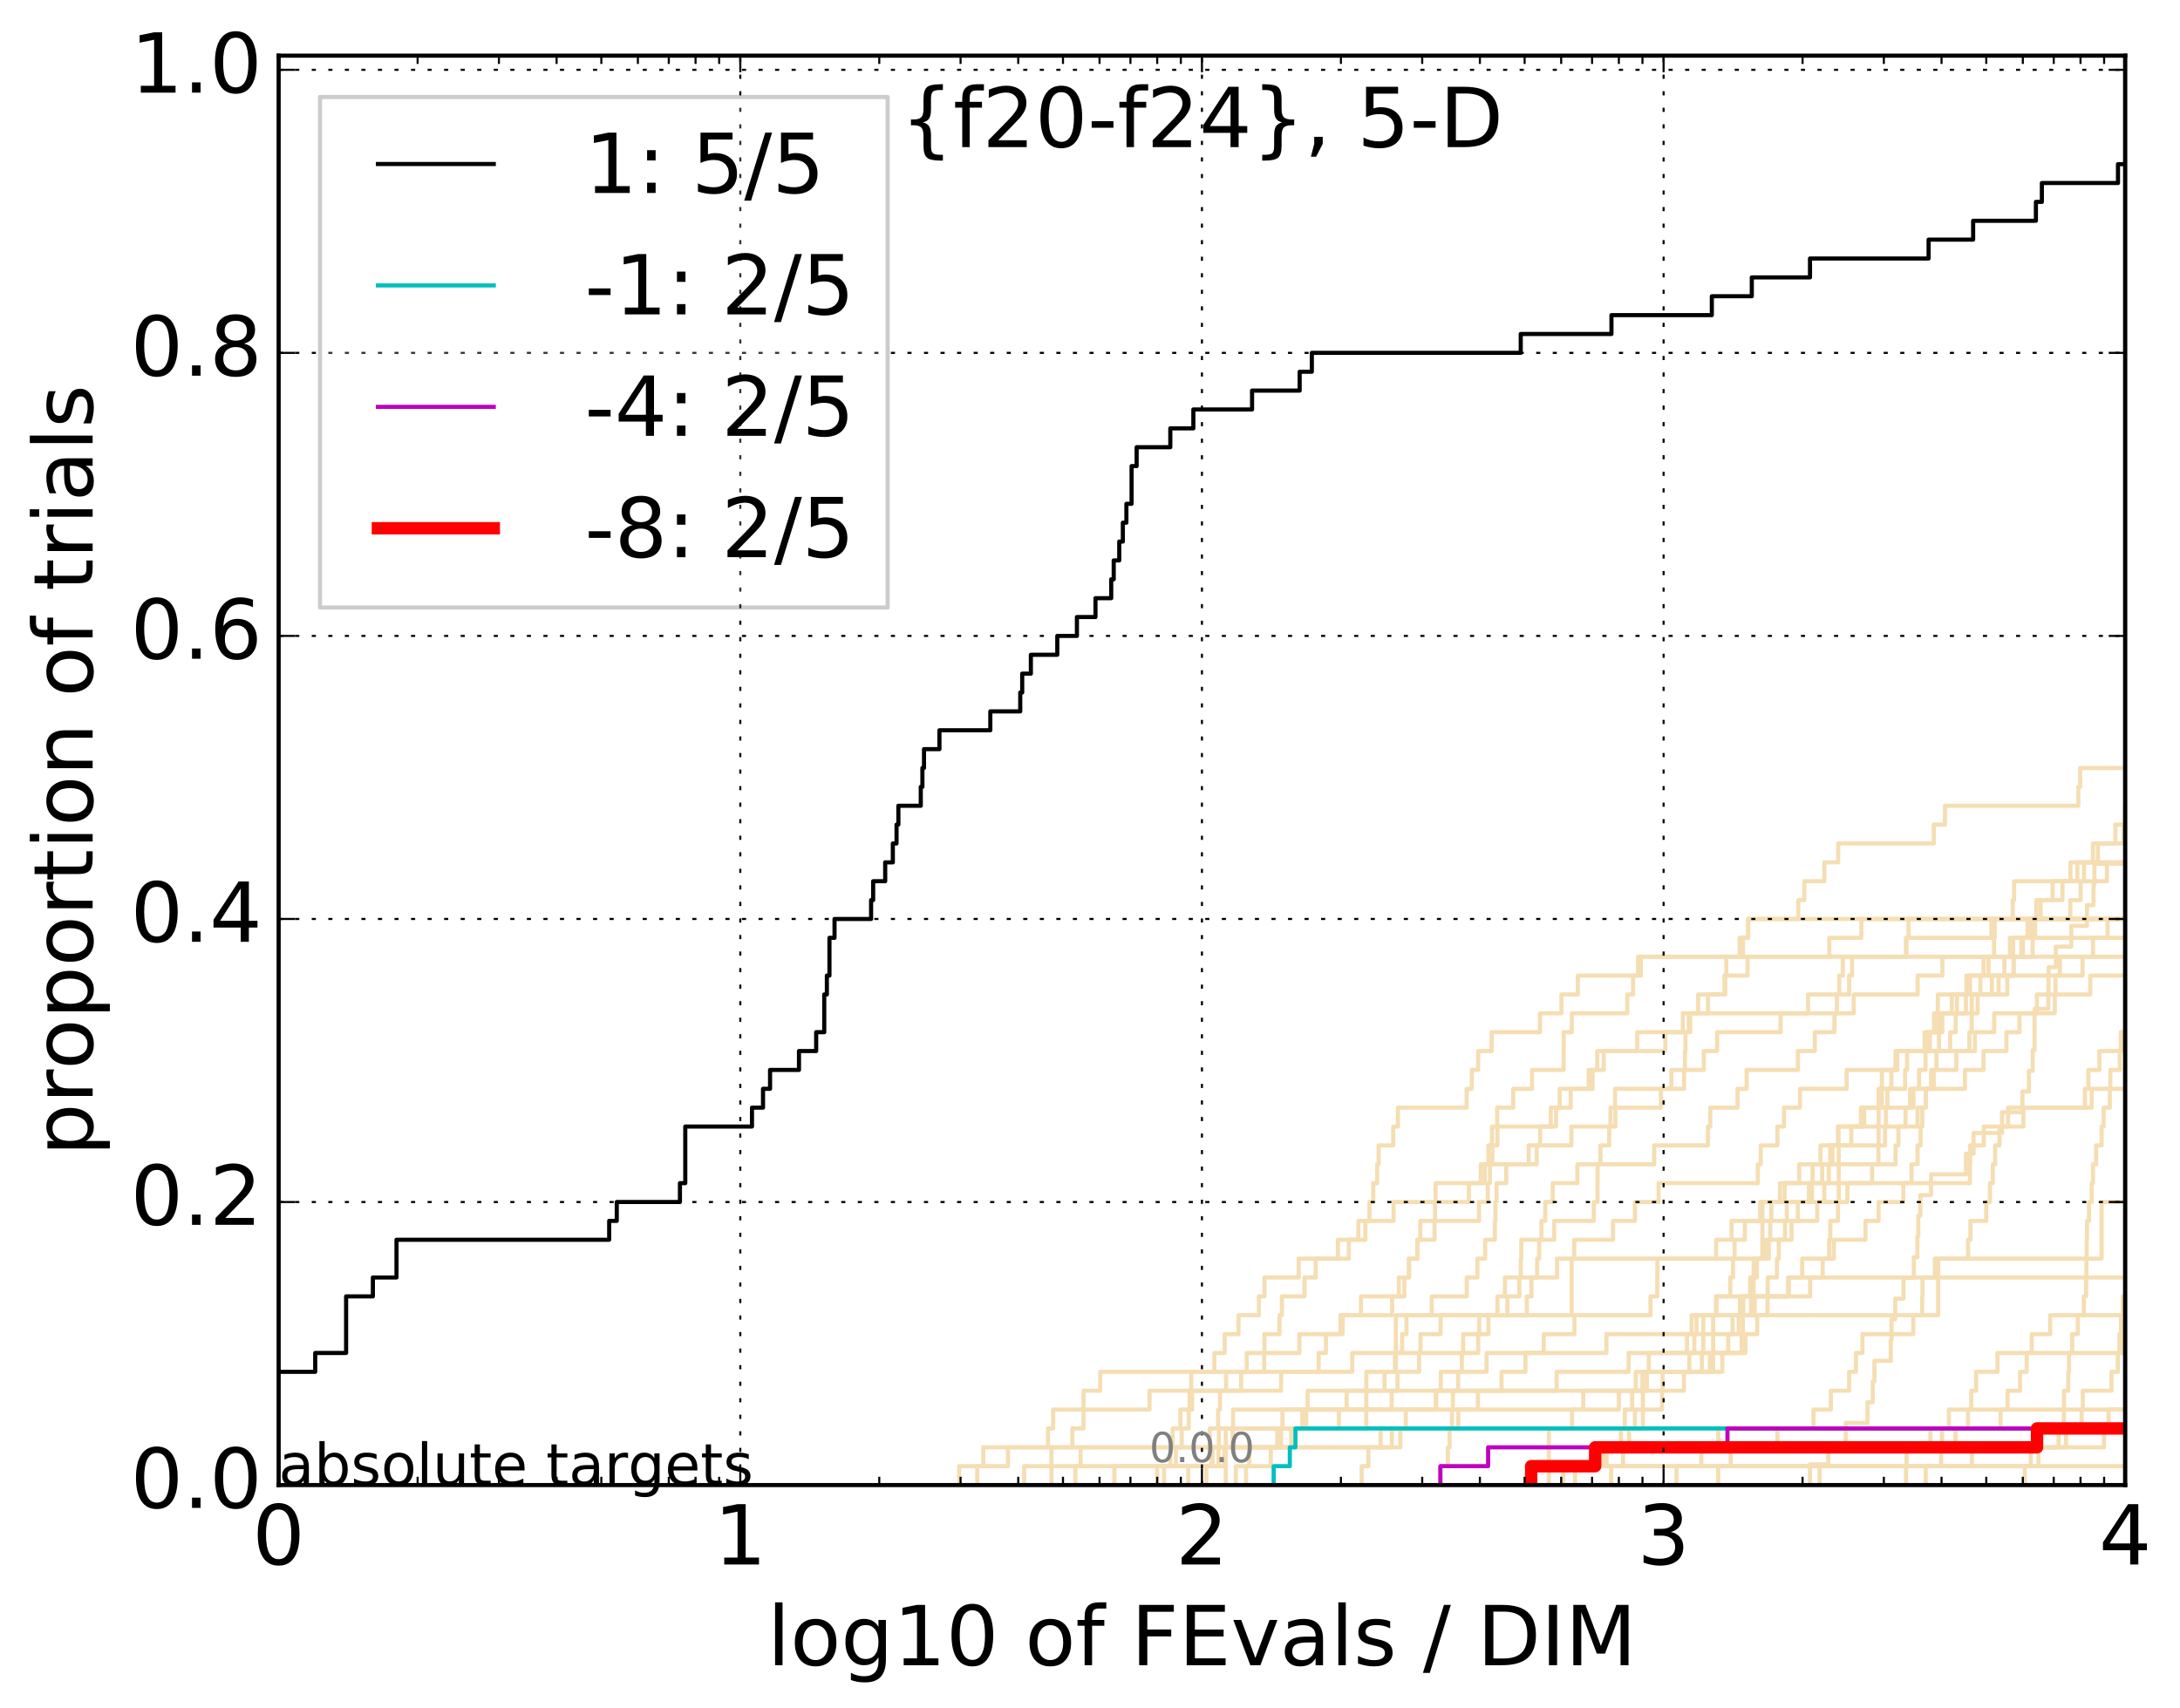 <?xml version="1.0" encoding="utf-8" standalone="no"?>
<!DOCTYPE svg PUBLIC "-//W3C//DTD SVG 1.1//EN"
  "http://www.w3.org/Graphics/SVG/1.1/DTD/svg11.dtd">
<!-- Created with matplotlib (http://matplotlib.org/) -->
<svg height="413pt" version="1.1" viewBox="0 0 527 413" width="527pt" xmlns="http://www.w3.org/2000/svg" xmlns:xlink="http://www.w3.org/1999/xlink">
 <defs>
  <style type="text/css">
*{stroke-linecap:butt;stroke-linejoin:round;stroke-miterlimit:100000;}
  </style>
 </defs>
 <g id="figure_1">
  <g id="patch_1">
   <path d="M 0 413.969 
L 527.325 413.969 
L 527.325 0 
L 0 0 
z
" style="fill:#ffffff;"/>
  </g>
  <g id="axes_1">
   <g id="patch_2">
    <path d="M 67.362 359.056 
L 513.763 359.056 
L 513.763 13.456 
L 67.362 13.456 
z
" style="fill:#ffffff;"/>
   </g>
   <g id="line2d_1">
    <path clip-path="url(#p636d97d9b6)" d="M 279.747 359.056 
L 279.747 354.494 
L 284.256 354.494 
L 284.256 349.932 
L 285.671 349.932 
L 285.671 345.369 
L 287.357 345.369 
L 287.357 340.807 
L 287.564 340.807 
L 287.564 336.244 
L 287.974 336.244 
L 287.974 331.682 
L 293.569 331.682 
L 293.569 327.12 
L 296.055 327.12 
L 296.055 322.557 
L 299.399 322.557 
L 299.399 317.995 
L 304.311 317.995 
L 304.311 313.433 
L 305.679 313.433 
L 305.679 308.87 
L 313.944 308.87 
L 313.944 304.308 
L 323.425 304.308 
L 323.425 299.745 
L 330.081 299.745 
L 330.081 295.183 
L 331.058 295.183 
L 331.058 290.621 
L 331.974 290.621 
L 331.974 286.058 
L 332.913 286.058 
L 332.913 281.496 
L 333.276 281.496 
L 333.276 276.934 
L 336.799 276.934 
L 336.799 272.371 
L 337.943 272.371 
L 337.943 267.809 
L 354.547 267.809 
L 354.547 263.246 
L 355.799 263.246 
L 355.799 258.684 
L 357.339 258.684 
L 357.339 254.122 
L 360.599 254.122 
L 360.599 249.559 
L 372.28 249.559 
L 372.28 244.997 
L 377.469 244.997 
L 377.469 240.435 
L 381.433 240.435 
L 381.433 235.872 
L 395.978 235.872 
L 395.978 231.31 
L 395.978 231.31 
L 395.978 231.31 
L 513.763 231.31 
" style="fill:none;stroke:#f5deb3;stroke-linecap:square;"/>
   </g>
   <g id="line2d_2">
    <path clip-path="url(#p636d97d9b6)" d="M 374.422 359.056 
L 374.422 345.369 
L 397.164 345.369 
L 397.164 331.682 
L 414.142 331.682 
L 414.142 317.995 
L 468.546 317.995 
L 468.546 304.308 
L 508.046 304.308 
L 508.046 290.621 
L 508.046 290.621 
L 508.046 290.621 
L 513.763 290.621 
" style="fill:none;stroke:#f5deb3;stroke-linecap:square;"/>
   </g>
   <g id="line2d_3">
    <path clip-path="url(#p636d97d9b6)" d="M 231.885 359.056 
L 231.885 354.494 
L 237.702 354.494 
L 237.702 349.932 
L 283.477 349.932 
L 283.477 345.369 
L 285.348 345.369 
L 285.348 340.807 
L 288.178 340.807 
L 288.178 336.244 
L 296.4 336.244 
L 296.4 331.682 
L 301.378 331.682 
L 301.378 327.12 
L 305.679 327.12 
L 305.679 322.557 
L 309.301 322.557 
L 309.301 317.995 
L 309.89 317.995 
L 309.89 313.433 
L 315.36 313.433 
L 315.36 308.87 
L 318.072 308.87 
L 318.072 304.308 
L 326.058 304.308 
L 326.058 299.745 
L 328.379 299.745 
L 328.379 295.183 
L 336.874 295.183 
L 336.874 290.621 
L 347.028 290.621 
L 347.028 286.058 
L 357.97 286.058 
L 357.97 281.496 
L 371.501 281.496 
L 371.501 276.934 
L 372.316 276.934 
L 372.316 272.371 
L 374.884 272.371 
L 374.884 267.809 
L 379.707 267.809 
L 379.707 263.246 
L 385 263.246 
L 385 258.684 
L 386.119 258.684 
L 386.119 254.122 
L 402.578 254.122 
L 402.578 249.559 
L 406.817 249.559 
L 406.817 244.997 
L 444.054 244.997 
L 444.054 240.435 
L 447.013 240.435 
L 447.013 235.872 
L 447.726 235.872 
L 447.726 231.31 
L 460.87 231.31 
L 460.87 226.747 
L 481.413 226.747 
L 481.413 222.185 
L 481.413 222.185 
L 481.413 222.185 
L 513.763 222.185 
" style="fill:none;stroke:#f5deb3;stroke-linecap:square;"/>
   </g>
   <g id="line2d_4">
    <path clip-path="url(#p636d97d9b6)" d="M 269.384 359.056 
L 269.384 354.494 
L 294.561 354.494 
L 294.561 349.932 
L 294.65 349.932 
L 294.65 345.369 
L 298.089 345.369 
L 298.089 340.807 
L 336.424 340.807 
L 336.424 336.244 
L 337.833 336.244 
L 337.833 331.682 
L 343.06 331.682 
L 343.06 327.12 
L 343.387 327.12 
L 343.387 322.557 
L 348.252 322.557 
L 348.252 317.995 
L 361.996 317.995 
L 361.996 313.433 
L 363.804 313.433 
L 363.804 308.87 
L 367.628 308.87 
L 367.628 304.308 
L 367.766 304.308 
L 367.766 299.745 
L 372.638 299.745 
L 372.638 295.183 
L 373.556 295.183 
L 373.556 290.621 
L 375.358 290.621 
L 375.358 286.058 
L 381.313 286.058 
L 381.313 281.496 
L 399.89 281.496 
L 399.89 276.934 
L 412.885 276.934 
L 412.885 272.371 
L 413.448 272.371 
L 413.448 267.809 
L 420.037 267.809 
L 420.037 263.246 
L 422.239 263.246 
L 422.239 258.684 
L 434.63 258.684 
L 434.63 254.122 
L 438.719 254.122 
L 438.719 249.559 
L 443.45 249.559 
L 443.45 244.997 
L 448.126 244.997 
L 448.126 240.435 
L 463.576 240.435 
L 463.576 235.872 
L 469.558 235.872 
L 469.558 231.31 
L 489.024 231.31 
L 489.024 226.747 
L 490.138 226.747 
L 490.138 222.185 
L 492.28 222.185 
L 492.28 217.623 
L 496.207 217.623 
L 496.207 213.06 
L 503.795 213.06 
L 503.795 208.498 
L 503.795 208.498 
L 503.795 208.498 
L 513.763 208.498 
" style="fill:none;stroke:#f5deb3;stroke-linecap:square;"/>
   </g>
   <g id="line2d_5">
    <path clip-path="url(#p636d97d9b6)" d="M 281.415 359.056 
L 281.415 354.494 
L 292.835 354.494 
L 292.835 349.932 
L 336.462 349.932 
L 336.462 345.369 
L 352.538 345.369 
L 352.538 340.807 
L 382.738 340.807 
L 382.738 336.244 
L 401.929 336.244 
L 401.929 331.682 
L 408.385 331.682 
L 408.385 327.12 
L 409.598 327.12 
L 409.598 322.557 
L 410.102 322.557 
L 410.102 317.995 
L 420.617 317.995 
L 420.617 313.433 
L 423.92 313.433 
L 423.92 308.87 
L 423.932 308.87 
L 423.932 304.308 
L 427.6 304.308 
L 427.6 299.745 
L 431.494 299.745 
L 431.494 295.183 
L 434.61 295.183 
L 434.61 290.621 
L 438.021 290.621 
L 438.021 286.058 
L 438.164 286.058 
L 438.164 281.496 
L 440.09 281.496 
L 440.09 276.934 
L 444.432 276.934 
L 444.432 272.371 
L 449.877 272.371 
L 449.877 267.809 
L 456.264 267.809 
L 456.264 263.246 
L 460.54 263.246 
L 460.54 258.684 
L 461.034 258.684 
L 461.034 254.122 
L 476.093 254.122 
L 476.093 249.559 
L 476.642 249.559 
L 476.642 244.997 
L 478.08 244.997 
L 478.08 240.435 
L 481.515 240.435 
L 481.515 235.872 
L 484.543 235.872 
L 484.543 231.31 
L 485.878 231.31 
L 485.878 226.747 
L 491.971 226.747 
L 491.971 222.185 
L 528.325 222.185 
" style="fill:none;stroke:#f5deb3;stroke-linecap:square;"/>
   </g>
   <g id="line2d_6"/>
   <g id="line2d_7">
    <path clip-path="url(#p636d97d9b6)" d="M 298.749 359.056 
L 298.749 354.494 
L 307.215 354.494 
L 307.215 349.932 
L 309.695 349.932 
L 309.695 345.369 
L 314.834 345.369 
L 314.834 340.807 
L 325.543 340.807 
L 325.543 336.244 
L 395.424 336.244 
L 395.424 331.682 
L 413.356 331.682 
L 413.356 327.12 
L 417.78 327.12 
L 417.78 322.557 
L 418.843 322.557 
L 418.843 317.995 
L 424.179 317.995 
L 424.179 313.433 
L 437.593 313.433 
L 437.593 308.87 
L 440.619 308.87 
L 440.619 304.308 
L 442.184 304.308 
L 442.184 299.745 
L 442.464 299.745 
L 442.464 295.183 
L 444.319 295.183 
L 444.319 290.621 
L 446.592 290.621 
L 446.592 286.058 
L 452.568 286.058 
L 452.568 281.496 
L 454.099 281.496 
L 454.099 276.934 
L 455.69 276.934 
L 455.69 272.371 
L 463.56 272.371 
L 463.56 267.809 
L 465.542 267.809 
L 465.542 263.246 
L 467.5 263.246 
L 467.5 258.684 
L 472.934 258.684 
L 472.934 254.122 
L 477.426 254.122 
L 477.426 249.559 
L 482.085 249.559 
L 482.085 244.997 
L 496.728 244.997 
L 496.728 240.435 
L 496.901 240.435 
L 496.901 235.872 
L 503.436 235.872 
L 503.436 231.31 
L 523.595 231.31 
L 523.595 226.747 
L 526.417 226.747 
L 526.417 222.185 
L 528.325 222.185 
" style="fill:none;stroke:#f5deb3;stroke-linecap:square;"/>
   </g>
   <g id="line2d_8">
    <path clip-path="url(#p636d97d9b6)" d="M 460.772 359.056 
L 460.772 354.494 
L 469.234 354.494 
L 469.234 349.932 
L 472.729 349.932 
L 472.729 345.369 
L 475.762 345.369 
L 475.762 340.807 
L 476.538 340.807 
L 476.538 336.244 
L 477.712 336.244 
L 477.712 331.682 
L 482.874 331.682 
L 482.874 327.12 
L 513.071 327.12 
L 513.071 322.557 
L 513.302 322.557 
L 513.302 317.995 
L 513.326 317.995 
L 513.326 313.433 
L 514.505 313.433 
L 514.505 308.87 
L 515.56 308.87 
L 515.56 304.308 
L 516.428 304.308 
L 516.428 299.745 
L 528.325 299.745 
" style="fill:none;stroke:#f5deb3;stroke-linecap:square;"/>
   </g>
   <g id="line2d_9">
    <path clip-path="url(#p636d97d9b6)" d="M 287.253 359.056 
L 287.253 354.494 
L 293.112 354.494 
L 293.112 349.932 
L 308.771 349.932 
L 308.771 345.369 
L 310.02 345.369 
L 310.02 340.807 
L 357.265 340.807 
L 357.265 336.244 
L 362.985 336.244 
L 362.985 331.682 
L 368.761 331.682 
L 368.761 327.12 
L 373.187 327.12 
L 373.187 322.557 
L 380.608 322.557 
L 380.608 317.995 
L 398.988 317.995 
L 398.988 313.433 
L 400.626 313.433 
L 400.626 308.87 
L 400.666 308.87 
L 400.666 304.308 
L 414.864 304.308 
L 414.864 299.745 
L 418.588 299.745 
L 418.588 295.183 
L 431.953 295.183 
L 431.953 290.621 
L 437.293 290.621 
L 437.293 286.058 
L 440.496 286.058 
L 440.496 281.496 
L 442.447 281.496 
L 442.447 276.934 
L 447.521 276.934 
L 447.521 272.371 
L 450.668 272.371 
L 450.668 267.809 
L 454.929 267.809 
L 454.929 263.246 
L 454.932 263.246 
L 454.932 258.684 
L 458.546 258.684 
L 458.546 254.122 
L 465.256 254.122 
L 465.256 249.559 
L 468.521 249.559 
L 468.521 244.997 
L 471.848 244.997 
L 471.848 240.435 
L 476.234 240.435 
L 476.234 235.872 
L 486.813 235.872 
L 486.813 231.31 
L 488.656 231.31 
L 488.656 226.747 
L 490.457 226.747 
L 490.457 222.185 
L 500.491 222.185 
L 500.491 217.623 
L 502.975 217.623 
L 502.975 213.06 
L 509.328 213.06 
L 509.328 208.498 
L 523.271 208.498 
L 523.271 203.936 
L 523.479 203.936 
L 523.479 199.373 
L 525.477 199.373 
L 525.477 194.811 
L 528.325 194.811 
" style="fill:none;stroke:#f5deb3;stroke-linecap:square;"/>
   </g>
   <g id="line2d_10">
    <path clip-path="url(#p636d97d9b6)" d="M 439.863 359.056 
L 439.863 354.494 
L 460.89 354.494 
L 460.89 349.932 
L 466.649 349.932 
L 466.649 345.369 
L 471.13 345.369 
L 471.13 340.807 
L 485.309 340.807 
L 485.309 336.244 
L 488.329 336.244 
L 488.329 331.682 
L 489.937 331.682 
L 489.937 327.12 
L 491.148 327.12 
L 491.148 322.557 
L 495.605 322.557 
L 495.605 317.995 
L 528.325 317.995 
" style="fill:none;stroke:#f5deb3;stroke-linecap:square;"/>
   </g>
   <g id="line2d_11">
    <path clip-path="url(#p636d97d9b6)" d="M 370.468 359.056 
L 370.468 354.494 
L 411.273 354.494 
L 411.273 349.932 
L 429.683 349.932 
L 429.683 345.369 
L 438.412 345.369 
L 438.412 340.807 
L 442.603 340.807 
L 442.603 336.244 
L 446.997 336.244 
L 446.997 331.682 
L 448.652 331.682 
L 448.652 327.12 
L 450.234 327.12 
L 450.234 322.557 
L 462.527 322.557 
L 462.527 317.995 
L 464.669 317.995 
L 464.669 313.433 
L 464.744 313.433 
L 464.744 308.87 
L 467.721 308.87 
L 467.721 304.308 
L 475.777 304.308 
L 475.777 299.745 
L 476.337 299.745 
L 476.337 295.183 
L 480.158 295.183 
L 480.158 290.621 
L 481.044 290.621 
L 481.044 286.058 
L 481.752 286.058 
L 481.752 281.496 
L 482.319 281.496 
L 482.319 276.934 
L 483.363 276.934 
L 483.363 272.371 
L 489.145 272.371 
L 489.145 267.809 
L 504.025 267.809 
L 504.025 263.246 
L 504.853 263.246 
L 504.853 258.684 
L 507.516 258.684 
L 507.516 254.122 
L 512.834 254.122 
L 512.834 249.559 
L 514.539 249.559 
L 514.539 244.997 
L 517.008 244.997 
L 517.008 240.435 
L 528.325 240.435 
" style="fill:none;stroke:#f5deb3;stroke-linecap:square;"/>
   </g>
   <g id="line2d_12">
    <path clip-path="url(#p636d97d9b6)" d="M 291.617 359.056 
L 291.617 354.494 
L 295.969 354.494 
L 295.969 349.932 
L 298.006 349.932 
L 298.006 345.369 
L 315.765 345.369 
L 315.765 340.807 
L 316.109 340.807 
L 316.109 336.244 
L 334.7 336.244 
L 334.7 331.682 
L 337.208 331.682 
L 337.208 327.12 
L 338.953 327.12 
L 338.953 322.557 
L 340.013 322.557 
L 340.013 317.995 
L 346.112 317.995 
L 346.112 313.433 
L 354.573 313.433 
L 354.573 308.87 
L 357.143 308.87 
L 357.143 304.308 
L 359.02 304.308 
L 359.02 299.745 
L 361.37 299.745 
L 361.37 295.183 
L 361.505 295.183 
L 361.505 290.621 
L 361.773 290.621 
L 361.773 286.058 
L 364.124 286.058 
L 364.124 281.496 
L 369.546 281.496 
L 369.546 276.934 
L 379.876 276.934 
L 379.876 272.371 
L 390.504 272.371 
L 390.504 267.809 
L 401.509 267.809 
L 401.509 263.246 
L 407.124 263.246 
L 407.124 258.684 
L 411.872 258.684 
L 411.872 254.122 
L 415.094 254.122 
L 415.094 249.559 
L 430.43 249.559 
L 430.43 244.997 
L 437.091 244.997 
L 437.091 240.435 
L 444.622 240.435 
L 444.622 235.872 
L 445.486 235.872 
L 445.486 231.31 
L 460.749 231.31 
L 460.749 226.747 
L 461.37 226.747 
L 461.37 222.185 
L 461.37 222.185 
L 461.37 222.185 
L 513.763 222.185 
" style="fill:none;stroke:#f5deb3;stroke-linecap:square;"/>
   </g>
   <g id="line2d_13">
    <path clip-path="url(#p636d97d9b6)" d="M 370.673 359.056 
L 370.673 354.494 
L 387.438 354.494 
L 387.438 349.932 
L 393.793 349.932 
L 393.793 345.369 
L 395.234 345.369 
L 395.234 340.807 
L 401.793 340.807 
L 401.793 336.244 
L 407.072 336.244 
L 407.072 331.682 
L 411.417 331.682 
L 411.417 327.12 
L 411.761 327.12 
L 411.761 322.557 
L 411.761 322.557 
L 411.761 317.995 
L 414.841 317.995 
L 414.841 313.433 
L 432.443 313.433 
L 432.443 308.87 
L 432.443 308.87 
L 432.443 308.87 
L 513.763 308.87 
" style="fill:none;stroke:#f5deb3;stroke-linecap:square;"/>
   </g>
   <g id="line2d_14">
    <path clip-path="url(#p636d97d9b6)" d="M 247.585 359.056 
L 247.585 354.494 
L 261.233 354.494 
L 261.233 349.932 
L 333.755 349.932 
L 333.755 345.369 
L 380.03 345.369 
L 380.03 340.807 
L 391.347 340.807 
L 391.347 336.244 
L 397.056 336.244 
L 397.056 331.682 
L 398.583 331.682 
L 398.583 327.12 
L 407.811 327.12 
L 407.811 322.557 
L 408.92 322.557 
L 408.92 317.995 
L 414.923 317.995 
L 414.923 313.433 
L 418.276 313.433 
L 418.276 308.87 
L 418.946 308.87 
L 418.946 304.308 
L 419.321 304.308 
L 419.321 299.745 
L 421.808 299.745 
L 421.808 295.183 
L 425.514 295.183 
L 425.514 290.621 
L 430.31 290.621 
L 430.31 286.058 
L 434.941 286.058 
L 434.941 281.496 
L 458.239 281.496 
L 458.239 276.934 
L 458.926 276.934 
L 458.926 272.371 
L 460.645 272.371 
L 460.645 267.809 
L 461.748 267.809 
L 461.748 263.246 
L 475.009 263.246 
L 475.009 258.684 
L 479.5 258.684 
L 479.5 254.122 
L 485.042 254.122 
L 485.042 249.559 
L 488.199 249.559 
L 488.199 244.997 
L 492.404 244.997 
L 492.404 240.435 
L 505.313 240.435 
L 505.313 235.872 
L 505.313 235.872 
L 505.313 235.872 
L 513.763 235.872 
" style="fill:none;stroke:#f5deb3;stroke-linecap:square;"/>
   </g>
   <g id="line2d_15">
    <path clip-path="url(#p636d97d9b6)" d="M 528.376 359.056 
" style="fill:none;stroke:#f5deb3;stroke-linecap:square;"/>
   </g>
   <g id="line2d_16">
    <path clip-path="url(#p636d97d9b6)" d="M 377.902 359.056 
L 377.902 354.494 
L 476.69 354.494 
L 476.69 349.932 
L 508.629 349.932 
L 508.629 345.369 
L 509.724 345.369 
L 509.724 340.807 
L 519.583 340.807 
L 519.583 336.244 
L 528.325 336.244 
" style="fill:none;stroke:#f5deb3;stroke-linecap:square;"/>
   </g>
   <g id="line2d_17">
    <path clip-path="url(#p636d97d9b6)" d="M 389.47 359.056 
L 389.47 354.494 
L 392.366 354.494 
L 392.366 349.932 
L 415.376 349.932 
L 415.376 345.369 
L 503.216 345.369 
L 503.216 340.807 
L 528.325 340.807 
" style="fill:none;stroke:#f5deb3;stroke-linecap:square;"/>
   </g>
   <g id="line2d_18">
    <path clip-path="url(#p636d97d9b6)" d="M 259.974 359.056 
L 259.974 354.494 
L 282.913 354.494 
L 282.913 349.932 
L 292.463 349.932 
L 292.463 345.369 
L 294.472 345.369 
L 294.472 340.807 
L 294.917 340.807 
L 294.917 336.244 
L 309.695 336.244 
L 309.695 331.682 
L 318.781 331.682 
L 318.781 327.12 
L 320.536 327.12 
L 320.536 322.557 
L 324.06 322.557 
L 324.06 317.995 
L 328.997 317.995 
L 328.997 313.433 
L 339.486 313.433 
L 339.486 308.87 
L 340.569 308.87 
L 340.569 304.308 
L 342.632 304.308 
L 342.632 299.745 
L 343.355 299.745 
L 343.355 295.183 
L 357.534 295.183 
L 357.534 290.621 
L 359.677 290.621 
L 359.677 286.058 
L 360.186 286.058 
L 360.186 281.496 
L 360.782 281.496 
L 360.782 276.934 
L 361.996 276.934 
L 361.996 272.371 
L 376.161 272.371 
L 376.161 267.809 
L 377.047 267.809 
L 377.047 263.246 
L 384.051 263.246 
L 384.051 258.684 
L 387.7 258.684 
L 387.7 254.122 
L 395.79 254.122 
L 395.79 249.559 
L 408.266 249.559 
L 408.266 244.997 
L 412.892 244.997 
L 412.892 240.435 
L 416.873 240.435 
L 416.873 235.872 
L 422.456 235.872 
L 422.456 231.31 
L 442.231 231.31 
L 442.231 226.747 
L 449.978 226.747 
L 449.978 222.185 
L 449.978 222.185 
L 449.978 222.185 
L 513.763 222.185 
" style="fill:none;stroke:#f5deb3;stroke-linecap:square;"/>
   </g>
   <g id="line2d_19">
    <path clip-path="url(#p636d97d9b6)" d="M 437.546 359.056 
L 437.546 357.387 
L 437.546 357.387 
L 437.546 357.387 
L 437.546 355.718 
L 437.546 355.718 
L 437.546 355.718 
L 437.546 354.049 
L 441.968 354.049 
L 441.968 349.041 
L 446.199 349.041 
L 446.199 344.034 
L 451.445 344.034 
L 451.445 339.026 
L 452.729 339.026 
L 452.729 334.019 
L 453.13 334.019 
L 453.13 329.011 
L 457.08 329.011 
L 457.08 324.004 
L 457.264 324.004 
L 457.264 318.996 
L 458.16 318.996 
L 458.16 313.989 
L 460.152 313.989 
L 460.152 308.981 
L 462.658 308.981 
L 462.658 303.974 
L 463.513 303.974 
L 463.513 298.967 
L 463.723 298.967 
L 463.723 293.959 
L 464.243 293.959 
L 464.243 288.952 
L 466.815 288.952 
L 466.815 283.944 
L 475.254 283.944 
L 475.254 278.937 
L 477.105 278.937 
L 477.105 273.929 
L 483.982 273.929 
L 483.982 268.922 
L 488.918 268.922 
L 488.918 263.914 
L 490.462 263.914 
L 490.462 258.907 
L 491.387 258.907 
L 491.387 253.899 
L 491.844 253.899 
L 491.847 243.884 
L 495.15 243.884 
L 495.243 233.869 
L 496.993 233.869 
L 496.993 228.862 
L 500.713 228.862 
L 500.713 223.854 
L 504.52 223.854 
L 504.52 218.847 
L 506.103 218.847 
L 506.103 213.839 
L 506.308 213.839 
L 506.308 208.832 
L 518 208.832 
L 518 203.824 
L 520.054 203.824 
L 520.094 193.809 
L 521.692 193.809 
L 521.692 188.802 
L 523.531 188.802 
L 523.531 183.794 
L 525.365 183.794 
L 525.365 178.787 
L 525.797 178.787 
L 525.797 173.779 
L 528.325 173.779 
L 528.325 173.779 
" style="fill:none;stroke:#f5deb3;stroke-linecap:square;"/>
   </g>
   <g id="line2d_20">
    <path clip-path="url(#p636d97d9b6)" d="M 254.174 359.056 
L 254.174 354.494 
L 254.174 354.494 
L 254.174 349.932 
L 259.24 349.932 
L 259.24 345.369 
L 261.938 345.369 
L 261.938 340.807 
L 277.895 340.807 
L 277.895 336.244 
L 300.041 336.244 
L 300.041 331.682 
L 305.608 331.682 
L 305.608 327.12 
L 314.124 327.12 
L 314.124 322.557 
L 324.592 322.557 
L 324.592 317.995 
L 336.537 317.995 
L 336.537 313.433 
L 338.161 313.433 
L 338.161 308.87 
L 340.673 308.87 
L 340.673 304.308 
L 342.632 304.308 
L 342.632 299.745 
L 346.786 299.745 
L 346.786 295.183 
L 346.907 295.183 
L 346.907 290.621 
L 355.087 290.621 
L 355.087 286.058 
L 358.949 286.058 
L 358.949 281.496 
L 359.816 281.496 
L 359.816 276.934 
L 360.691 276.934 
L 360.691 272.371 
L 361.929 272.371 
L 361.929 267.809 
L 365.815 267.809 
L 365.815 263.246 
L 370.356 263.246 
L 370.356 258.684 
L 377.998 258.684 
L 377.998 254.122 
L 378.014 254.122 
L 378.014 249.559 
L 379.984 249.559 
L 379.984 244.997 
L 393.388 244.997 
L 393.388 240.435 
L 394.785 240.435 
L 394.785 235.872 
L 396.645 235.872 
L 396.645 231.31 
L 420.544 231.31 
L 420.544 226.747 
L 422.628 226.747 
L 422.628 222.185 
L 528.325 222.185 
" style="fill:none;stroke:#f5deb3;stroke-linecap:square;"/>
   </g>
   <g id="line2d_21">
    <path clip-path="url(#p636d97d9b6)" d="M 465.534 359.056 
L 465.534 354.494 
L 490.93 354.494 
L 490.93 349.932 
L 499.45 349.932 
L 499.45 345.369 
L 499.45 345.369 
L 499.45 345.369 
L 513.763 345.369 
" style="fill:none;stroke:#f5deb3;stroke-linecap:square;"/>
   </g>
   <g id="line2d_22">
    <path clip-path="url(#p636d97d9b6)" d="M 236.238 359.056 
L 236.238 354.494 
L 243.666 354.494 
L 243.666 349.932 
L 253.346 349.932 
L 253.346 345.369 
L 254.583 345.369 
L 254.583 340.807 
L 261.938 340.807 
L 261.938 336.244 
L 265.965 336.244 
L 265.965 331.682 
L 326.89 331.682 
L 326.89 327.12 
L 357.339 327.12 
L 357.339 322.557 
L 359.816 322.557 
L 359.816 317.995 
L 364.4 317.995 
L 364.4 313.433 
L 367.291 313.433 
L 367.291 308.87 
L 376.409 308.87 
L 376.409 304.308 
L 380.562 304.308 
L 380.562 299.745 
L 389.933 299.745 
L 389.933 295.183 
L 395.257 295.183 
L 395.257 290.621 
L 400.955 290.621 
L 400.955 286.058 
L 424.942 286.058 
L 424.942 281.496 
L 425.646 281.496 
L 425.646 276.934 
L 429.677 276.934 
L 429.677 272.371 
L 431.261 272.371 
L 431.261 267.809 
L 435.118 267.809 
L 435.118 263.246 
L 446.406 263.246 
L 446.406 258.684 
L 458.658 258.684 
L 458.658 254.122 
L 466.528 254.122 
L 466.528 249.559 
L 467.553 249.559 
L 467.553 244.997 
L 468.455 244.997 
L 468.455 240.435 
L 485.236 240.435 
L 485.236 235.872 
L 497.95 235.872 
L 497.95 231.31 
L 505.964 231.31 
L 505.964 226.747 
L 518.238 226.747 
L 518.238 222.185 
L 522.092 222.185 
L 522.092 217.623 
L 527.487 217.623 
L 527.487 213.06 
L 528.325 213.06 
" style="fill:none;stroke:#f5deb3;stroke-linecap:square;"/>
   </g>
   <g id="line2d_23">
    <path clip-path="url(#p636d97d9b6)" d="M 380.759 359.056 
L 380.759 354.494 
L 388.361 354.494 
L 388.361 349.932 
L 391.842 349.932 
L 391.842 345.369 
L 392.78 345.369 
L 392.78 340.807 
L 394.559 340.807 
L 394.559 336.244 
L 398.111 336.244 
L 398.111 331.682 
L 416.362 331.682 
L 416.362 327.12 
L 421.046 327.12 
L 421.046 322.557 
L 421.314 322.557 
L 421.314 317.995 
L 423.297 317.995 
L 423.297 313.433 
L 432.266 313.433 
L 432.266 308.87 
L 435.675 308.87 
L 435.675 304.308 
L 443.313 304.308 
L 443.313 299.745 
L 450.977 299.745 
L 450.977 295.183 
L 454.132 295.183 
L 454.132 290.621 
L 460.114 290.621 
L 460.114 286.058 
L 476.219 286.058 
L 476.219 281.496 
L 476.263 281.496 
L 476.263 276.934 
L 479.586 276.934 
L 479.586 272.371 
L 485.461 272.371 
L 485.461 267.809 
L 505.658 267.809 
L 505.658 263.246 
L 505.658 263.246 
L 505.658 263.246 
L 513.763 263.246 
" style="fill:none;stroke:#f5deb3;stroke-linecap:square;"/>
   </g>
   <g id="line2d_24">
    <path clip-path="url(#p636d97d9b6)" d="M 329.172 359.056 
L 329.172 354.494 
L 330.805 354.494 
L 330.805 349.932 
L 338.523 349.932 
L 338.523 345.369 
L 339.838 345.369 
L 339.838 340.807 
L 347.209 340.807 
L 347.209 336.244 
L 348.311 336.244 
L 348.311 331.682 
L 359.373 331.682 
L 359.373 327.12 
L 388.348 327.12 
L 388.348 322.557 
L 420.318 322.557 
L 420.318 317.995 
L 421.432 317.995 
L 421.432 313.433 
L 423.084 313.433 
L 423.084 308.87 
L 424.724 308.87 
L 424.724 304.308 
L 426.913 304.308 
L 426.913 299.745 
L 427.943 299.745 
L 427.943 295.183 
L 428.222 295.183 
L 428.222 290.621 
L 431.42 290.621 
L 431.42 286.058 
L 442.095 286.058 
L 442.095 281.496 
L 442.972 281.496 
L 442.972 276.934 
L 444.311 276.934 
L 444.311 272.371 
L 455.911 272.371 
L 455.911 267.809 
L 462.567 267.809 
L 462.567 263.246 
L 463.919 263.246 
L 463.919 258.684 
L 465.474 258.684 
L 465.474 254.122 
L 465.689 254.122 
L 465.689 249.559 
L 468.792 249.559 
L 468.792 244.997 
L 476.663 244.997 
L 476.663 240.435 
L 478.737 240.435 
L 478.737 235.872 
L 479.514 235.872 
L 479.514 231.31 
L 486.661 231.31 
L 486.661 226.747 
L 491.156 226.747 
L 491.156 222.185 
L 493.289 222.185 
L 493.289 217.623 
L 498.589 217.623 
L 498.589 213.06 
L 500.522 213.06 
L 500.522 208.498 
L 505.96 208.498 
L 505.96 203.936 
L 513.418 203.936 
L 513.418 199.373 
L 515.176 199.373 
L 515.176 194.811 
L 521.613 194.811 
L 521.613 190.248 
L 528.325 190.248 
" style="fill:none;stroke:#f5deb3;stroke-linecap:square;"/>
   </g>
   <g id="line2d_25">
    <path clip-path="url(#p636d97d9b6)" d="M 489.48 359.056 
L 489.48 354.494 
L 492.782 354.494 
L 492.782 349.932 
L 497.645 349.932 
L 497.645 345.369 
L 498.914 345.369 
L 498.914 340.807 
L 498.953 340.807 
L 498.953 336.244 
L 499.986 336.244 
L 499.986 331.682 
L 500.181 331.682 
L 500.181 327.12 
L 500.927 327.12 
L 500.927 322.557 
L 502.3 322.557 
L 502.3 317.995 
L 503.744 317.995 
L 503.744 313.433 
L 504.299 313.433 
L 504.299 308.87 
L 504.374 308.87 
L 504.374 304.308 
L 504.443 304.308 
L 504.443 299.745 
L 504.524 299.745 
L 504.524 295.183 
L 504.997 295.183 
L 504.997 290.621 
L 505.647 290.621 
L 505.647 286.058 
L 505.962 286.058 
L 505.962 281.496 
L 506.72 281.496 
L 506.72 276.934 
L 508.051 276.934 
L 508.051 272.371 
L 508.541 272.371 
L 508.541 267.809 
L 510.038 267.809 
L 510.038 263.246 
L 510.161 263.246 
L 510.161 258.684 
L 512.449 258.684 
L 512.449 254.122 
L 512.693 254.122 
L 512.693 249.559 
L 526.396 249.559 
L 526.396 244.997 
L 527.757 244.997 
L 527.757 240.435 
L 528.325 240.435 
" style="fill:none;stroke:#f5deb3;stroke-linecap:square;"/>
   </g>
   <g id="line2d_26">
    <path clip-path="url(#p636d97d9b6)" d="M 348.252 359.056 
L 348.252 354.494 
L 350.018 354.494 
L 350.018 349.932 
L 350.442 349.932 
L 350.442 345.369 
L 351.003 345.369 
L 351.003 340.807 
L 351.225 340.807 
L 351.225 336.244 
L 352.484 336.244 
L 352.484 331.682 
L 353.394 331.682 
L 353.394 327.12 
L 353.711 327.12 
L 353.711 322.557 
L 357.607 322.557 
L 357.607 317.995 
L 369.107 317.995 
L 369.107 313.433 
L 370.226 313.433 
L 370.226 308.87 
L 371.592 308.87 
L 371.592 304.308 
L 372.1 304.308 
L 372.1 299.745 
L 375.711 299.745 
L 375.711 295.183 
L 385.289 295.183 
L 385.289 290.621 
L 386.187 290.621 
L 386.187 286.058 
L 386.214 286.058 
L 386.214 281.496 
L 386.896 281.496 
L 386.896 276.934 
L 389.001 276.934 
L 389.001 272.371 
L 389.318 272.371 
L 389.318 267.809 
L 390.442 267.809 
L 390.442 263.246 
L 404.035 263.246 
L 404.035 258.684 
L 407.325 258.684 
L 407.325 254.122 
L 407.447 254.122 
L 407.447 249.559 
L 408.598 249.559 
L 408.598 244.997 
L 410.52 244.997 
L 410.52 240.435 
L 417.073 240.435 
L 417.073 235.872 
L 417.321 235.872 
L 417.321 231.31 
L 421.347 231.31 
L 421.347 226.747 
L 422.59 226.747 
L 422.59 222.185 
L 434.729 222.185 
L 434.729 217.623 
L 436.192 217.623 
L 436.192 213.06 
L 441.025 213.06 
L 441.025 208.498 
L 444.371 208.498 
L 444.371 203.936 
L 467.475 203.936 
L 467.475 199.373 
L 470.181 199.373 
L 470.181 194.811 
L 502.425 194.811 
L 502.425 190.248 
L 502.862 190.248 
L 502.862 185.686 
L 522.125 185.686 
L 522.125 181.124 
L 527.661 181.124 
L 527.661 176.561 
L 528.325 176.561 
" style="fill:none;stroke:#f5deb3;stroke-linecap:square;"/>
   </g>
   <g id="line2d_27">
    <path clip-path="url(#p636d97d9b6)" d="M 405.287 359.056 
L 405.287 354.494 
L 405.287 354.494 
L 405.287 354.494 
L 513.763 354.494 
" style="fill:none;stroke:#f5deb3;stroke-linecap:square;"/>
   </g>
   <g id="line2d_28">
    <path clip-path="url(#p636d97d9b6)" d="M 301.222 359.056 
L 301.222 354.494 
L 301.994 354.494 
L 301.994 349.932 
L 312.115 349.932 
L 312.115 345.369 
L 323.67 345.369 
L 323.67 340.807 
L 347.088 340.807 
L 347.088 336.244 
L 376.309 336.244 
L 376.309 331.682 
L 393.712 331.682 
L 393.712 327.12 
L 421.956 327.12 
L 421.956 322.557 
L 424.797 322.557 
L 424.797 317.995 
L 427.284 317.995 
L 427.284 313.433 
L 427.324 313.433 
L 427.324 308.87 
L 429.556 308.87 
L 429.556 304.308 
L 430.017 304.308 
L 430.017 299.745 
L 433.098 299.745 
L 433.098 295.183 
L 439.308 295.183 
L 439.308 290.621 
L 440.999 290.621 
L 440.999 286.058 
L 462.102 286.058 
L 462.102 281.496 
L 463.56 281.496 
L 463.56 276.934 
L 464.289 276.934 
L 464.289 272.371 
L 464.701 272.371 
L 464.701 267.809 
L 465.527 267.809 
L 465.527 263.246 
L 466.823 263.246 
L 466.823 258.684 
L 468.13 258.684 
L 468.13 254.122 
L 468.745 254.122 
L 468.745 249.559 
L 469.541 249.559 
L 469.541 244.997 
L 475.257 244.997 
L 475.257 240.435 
L 475.364 240.435 
L 475.364 235.872 
L 480.705 235.872 
L 480.705 231.31 
L 482.041 231.31 
L 482.041 226.747 
L 482.212 226.747 
L 482.212 222.185 
L 486.554 222.185 
L 486.554 217.623 
L 486.901 217.623 
L 486.901 213.06 
L 502.174 213.06 
L 502.174 208.498 
L 507.16 208.498 
L 507.16 203.936 
L 511.383 203.936 
L 511.383 199.373 
L 513.71 199.373 
L 513.71 194.811 
L 514.636 194.811 
L 514.636 190.248 
L 517.84 190.248 
L 517.84 185.686 
L 528.227 185.686 
L 528.227 181.124 
L 528.325 181.124 
" style="fill:none;stroke:#f5deb3;stroke-linecap:square;"/>
   </g>
   <g id="line2d_29">
    <path clip-path="url(#p636d97d9b6)" d="M 296.314 359.056 
L 296.314 354.494 
L 296.314 354.494 
L 296.314 349.932 
L 296.314 349.932 
L 296.314 345.369 
L 330.295 345.369 
L 330.295 340.807 
L 330.295 340.807 
L 330.295 336.244 
L 330.295 336.244 
L 330.295 331.682 
L 337.43 331.682 
L 337.43 327.12 
L 337.43 327.12 
L 337.43 322.557 
L 337.43 322.557 
L 337.43 317.995 
L 379.938 317.995 
L 379.938 313.433 
L 379.938 313.433 
L 379.938 308.87 
L 379.938 308.87 
L 379.938 304.308 
L 426.056 304.308 
L 426.056 299.745 
L 426.056 299.745 
L 426.056 295.183 
L 426.056 295.183 
L 426.056 290.621 
L 444.493 290.621 
L 444.493 286.058 
L 444.493 286.058 
L 444.493 281.496 
L 444.493 281.496 
L 444.493 276.934 
L 454.139 276.934 
L 454.139 272.371 
L 454.139 272.371 
L 454.139 267.809 
L 454.139 267.809 
L 454.139 263.246 
L 457.22 263.246 
L 457.22 258.684 
L 458.239 258.684 
L 458.239 254.122 
L 471.449 254.122 
L 471.449 249.559 
L 472.772 249.559 
L 472.772 244.997 
L 473.087 244.997 
L 473.087 240.435 
L 483.154 240.435 
L 483.154 235.872 
L 486.761 235.872 
L 486.761 231.31 
L 491.375 231.31 
L 491.375 226.747 
L 509.488 226.747 
L 509.488 222.185 
L 509.488 222.185 
L 509.488 222.185 
L 513.763 222.185 
" style="fill:none;stroke:#f5deb3;stroke-linecap:square;"/>
   </g>
   <g id="line2d_30">
    <path clip-path="url(#p636d97d9b6)" d="M 415.361 359.056 
L 415.361 354.494 
L 418.387 354.494 
L 418.387 349.932 
L 469.461 349.932 
L 469.461 345.369 
L 483.62 345.369 
L 483.62 340.807 
L 503.512 340.807 
L 503.512 336.244 
L 510.449 336.244 
L 510.449 331.682 
L 511.955 331.682 
L 511.955 327.12 
L 512.347 327.12 
L 512.347 322.557 
L 512.747 322.557 
L 512.747 317.995 
L 513.165 317.995 
L 513.165 313.433 
L 513.165 313.433 
L 513.165 313.433 
L 513.763 313.433 
" style="fill:none;stroke:#f5deb3;stroke-linecap:square;"/>
   </g>
   <g id="line2d_31">
    <path clip-path="url(#p636d97d9b6)" d="M 22.952 359.056 
L 22.952 354.494 
L 22.952 354.494 
L 22.952 354.494 
L 22.952 349.932 
L 22.952 349.932 
L 22.952 349.932 
L 22.952 345.369 
L 56.547 345.369 
L 56.547 331.682 
L 76.199 331.682 
L 76.199 327.12 
L 83.67 327.12 
L 83.67 313.433 
L 90.142 313.433 
L 90.142 308.87 
L 95.851 308.87 
L 95.851 299.745 
L 147.268 299.745 
L 147.268 295.183 
L 149.098 295.183 
L 149.098 290.621 
L 164.369 290.621 
L 164.369 286.058 
L 165.661 286.058 
L 165.661 272.371 
L 181.787 272.371 
L 181.787 267.809 
L 184.455 267.809 
L 184.455 263.246 
L 186.156 263.246 
L 186.156 258.684 
L 193.147 258.684 
L 193.147 254.122 
L 197.304 254.122 
L 197.304 249.559 
L 199.256 249.559 
L 199.256 240.435 
L 199.89 240.435 
L 199.89 235.872 
L 200.515 235.872 
L 200.515 226.747 
L 201.742 226.747 
L 201.742 222.185 
L 210.579 222.185 
L 210.579 217.623 
L 211.081 217.623 
L 211.081 213.06 
L 213.99 213.06 
L 213.99 208.498 
L 215.837 208.498 
L 215.837 203.936 
L 216.734 203.936 
L 216.734 199.373 
L 217.177 199.373 
L 217.177 194.811 
L 222.591 194.811 
L 222.591 190.248 
L 222.983 190.248 
L 222.983 185.686 
L 223.373 185.686 
L 223.373 181.124 
L 227.103 181.124 
L 227.103 176.561 
L 239.403 176.561 
L 239.403 171.999 
L 246.635 171.999 
L 246.635 167.437 
L 247.112 167.437 
L 247.112 162.874 
L 249.205 162.874 
L 249.205 158.312 
L 255.591 158.312 
L 255.591 153.749 
L 260.337 153.749 
L 260.337 149.187 
L 264.825 149.187 
L 264.825 144.625 
L 268.628 144.625 
L 268.628 140.062 
L 269.234 140.062 
L 269.234 135.5 
L 270.57 135.5 
L 270.57 130.938 
L 271.441 130.938 
L 271.441 126.375 
L 272.296 126.375 
L 272.296 121.813 
L 273.552 121.813 
L 273.552 112.688 
L 274.775 112.688 
L 274.775 108.126 
L 282.913 108.126 
L 282.913 103.563 
L 288.483 103.563 
L 288.483 99.001 
L 302.678 99.001 
L 302.678 94.439 
L 314.183 94.439 
L 314.183 89.876 
L 317.128 89.876 
L 317.128 85.314 
L 367.628 85.314 
L 367.628 80.751 
L 389.558 80.751 
L 389.558 76.189 
L 413.823 76.189 
L 413.823 71.627 
L 423.485 71.627 
L 423.485 67.064 
L 437.556 67.064 
L 437.556 62.502 
L 466.224 62.502 
L 466.224 57.94 
L 476.993 57.94 
L 476.993 53.377 
L 492.167 53.377 
L 492.167 48.815 
L 493.607 48.815 
L 493.607 44.252 
L 512.01 44.252 
L 512.01 39.69 
L 512.01 39.69 
L 513.763 39.69 
L 513.763 39.69 
" style="fill:none;stroke:#000000;stroke-linecap:square;"/>
   </g>
   <g id="line2d_32"/>
   <g id="line2d_33">
    <path clip-path="url(#p636d97d9b6)" d="M 307.898 359.056 
L 307.898 354.494 
L 311.804 354.494 
L 311.804 349.932 
L 313.16 349.932 
L 313.16 345.369 
L 313.16 345.369 
L 313.16 345.369 
L 513.763 345.369 
" style="fill:none;stroke:#00bfbf;stroke-linecap:square;"/>
   </g>
   <g id="line2d_34"/>
   <g id="line2d_35">
    <path clip-path="url(#p636d97d9b6)" d="M 348.193 359.056 
L 348.193 354.494 
L 359.746 354.494 
L 359.746 349.932 
L 417.597 349.932 
L 417.597 345.369 
L 417.597 345.369 
L 417.597 345.369 
L 513.763 345.369 
" style="fill:none;stroke:#bf00bf;stroke-linecap:square;"/>
   </g>
   <g id="line2d_36"/>
   <g id="line2d_37">
    <path clip-path="url(#p636d97d9b6)" d="M 370.151 359.056 
L 370.151 354.494 
L 385.618 354.494 
L 385.618 349.932 
L 492.437 349.932 
L 492.437 345.369 
L 492.437 345.369 
L 492.437 345.369 
L 513.763 345.369 
" style="fill:none;stroke:#ff0000;stroke-linecap:square;stroke-width:3.0;"/>
   </g>
   <g id="line2d_38"/>
   <g id="line2d_39">
    <path clip-path="url(#p636d97d9b6)" d="M 513.763 359.056 
L 513.763 13.456 
" style="fill:none;stroke:#000000;stroke-linecap:square;"/>
   </g>
   <g id="patch_3">
    <path d="M 67.362 13.456 
L 513.763 13.456 
" style="fill:none;stroke:#000000;stroke-linecap:square;stroke-linejoin:miter;"/>
   </g>
   <g id="patch_4">
    <path d="M 513.763 359.056 
L 513.763 13.456 
" style="fill:none;stroke:#000000;stroke-linecap:square;stroke-linejoin:miter;"/>
   </g>
   <g id="patch_5">
    <path d="M 67.362 359.056 
L 513.763 359.056 
" style="fill:none;stroke:#000000;stroke-linecap:square;stroke-linejoin:miter;"/>
   </g>
   <g id="patch_6">
    <path d="M 67.362 359.056 
L 67.362 13.456 
" style="fill:none;stroke:#000000;stroke-linecap:square;stroke-linejoin:miter;"/>
   </g>
   <g id="matplotlib.axis_1">
    <g id="xtick_1">
     <g id="line2d_40">
      <path clip-path="url(#p636d97d9b6)" d="M 67.362 359.056 
L 67.362 13.456 
" style="fill:none;stroke:#000000;stroke-dasharray:1,3;stroke-dashoffset:0.0;stroke-width:0.5;"/>
     </g>
     <g id="line2d_41">
      <defs>
       <path d="M 0 0 
L 0 -4 
" id="m262ab5d7ad" style="stroke:#000000;stroke-width:0.5;"/>
      </defs>
      <g>
       <use style="stroke:#000000;stroke-width:0.5;" x="67.362" xlink:href="#m262ab5d7ad" y="359.056"/>
      </g>
     </g>
     <g id="line2d_42">
      <defs>
       <path d="M 0 0 
L 0 4 
" id="mb43bddba1a" style="stroke:#000000;stroke-width:0.5;"/>
      </defs>
      <g>
       <use style="stroke:#000000;stroke-width:0.5;" x="67.362" xlink:href="#mb43bddba1a" y="13.456"/>
      </g>
     </g>
     <g id="text_1">
      <!-- 0 -->
      <defs>
       <path d="M 31.781 66.406 
Q 24.172 66.406 20.328 58.906 
Q 16.5 51.422 16.5 36.375 
Q 16.5 21.391 20.328 13.891 
Q 24.172 6.391 31.781 6.391 
Q 39.453 6.391 43.281 13.891 
Q 47.125 21.391 47.125 36.375 
Q 47.125 51.422 43.281 58.906 
Q 39.453 66.406 31.781 66.406 
M 31.781 74.219 
Q 44.047 74.219 50.516 64.516 
Q 56.984 54.828 56.984 36.375 
Q 56.984 17.969 50.516 8.266 
Q 44.047 -1.422 31.781 -1.422 
Q 19.531 -1.422 13.062 8.266 
Q 6.594 17.969 6.594 36.375 
Q 6.594 54.828 13.062 64.516 
Q 19.531 74.219 31.781 74.219 
" id="BitstreamVeraSans-Roman-30"/>
      </defs>
      <g transform="translate(61.0 378.253)scale(0.2 -0.2)">
       <use xlink:href="#BitstreamVeraSans-Roman-30"/>
      </g>
     </g>
    </g>
    <g id="xtick_2">
     <g id="line2d_43">
      <path clip-path="url(#p636d97d9b6)" d="M 178.963 359.056 
L 178.963 13.456 
" style="fill:none;stroke:#000000;stroke-dasharray:1,3;stroke-dashoffset:0.0;stroke-width:0.5;"/>
     </g>
     <g id="line2d_44">
      <g>
       <use style="stroke:#000000;stroke-width:0.5;" x="178.963" xlink:href="#m262ab5d7ad" y="359.056"/>
      </g>
     </g>
     <g id="line2d_45">
      <g>
       <use style="stroke:#000000;stroke-width:0.5;" x="178.963" xlink:href="#mb43bddba1a" y="13.456"/>
      </g>
     </g>
     <g id="text_2">
      <!-- 1 -->
      <defs>
       <path d="M 12.406 8.297 
L 28.516 8.297 
L 28.516 63.922 
L 10.984 60.406 
L 10.984 69.391 
L 28.422 72.906 
L 38.281 72.906 
L 38.281 8.297 
L 54.391 8.297 
L 54.391 0 
L 12.406 0 
z
" id="BitstreamVeraSans-Roman-31"/>
      </defs>
      <g transform="translate(172.6 378.253)scale(0.2 -0.2)">
       <use xlink:href="#BitstreamVeraSans-Roman-31"/>
      </g>
     </g>
    </g>
    <g id="xtick_3">
     <g id="line2d_46">
      <path clip-path="url(#p636d97d9b6)" d="M 290.562 359.056 
L 290.562 13.456 
" style="fill:none;stroke:#000000;stroke-dasharray:1,3;stroke-dashoffset:0.0;stroke-width:0.5;"/>
     </g>
     <g id="line2d_47">
      <g>
       <use style="stroke:#000000;stroke-width:0.5;" x="290.562" xlink:href="#m262ab5d7ad" y="359.056"/>
      </g>
     </g>
     <g id="line2d_48">
      <g>
       <use style="stroke:#000000;stroke-width:0.5;" x="290.562" xlink:href="#mb43bddba1a" y="13.456"/>
      </g>
     </g>
     <g id="text_3">
      <!-- 2 -->
      <defs>
       <path d="M 19.188 8.297 
L 53.609 8.297 
L 53.609 0 
L 7.328 0 
L 7.328 8.297 
Q 12.938 14.109 22.625 23.891 
Q 32.328 33.688 34.812 36.531 
Q 39.547 41.844 41.422 45.531 
Q 43.312 49.219 43.312 52.781 
Q 43.312 58.594 39.234 62.25 
Q 35.156 65.922 28.609 65.922 
Q 23.969 65.922 18.812 64.312 
Q 13.672 62.703 7.812 59.422 
L 7.812 69.391 
Q 13.766 71.781 18.938 73 
Q 24.125 74.219 28.422 74.219 
Q 39.75 74.219 46.484 68.547 
Q 53.219 62.891 53.219 53.422 
Q 53.219 48.922 51.531 44.891 
Q 49.859 40.875 45.406 35.406 
Q 44.188 33.984 37.641 27.219 
Q 31.109 20.453 19.188 8.297 
" id="BitstreamVeraSans-Roman-32"/>
      </defs>
      <g transform="translate(284.2 378.253)scale(0.2 -0.2)">
       <use xlink:href="#BitstreamVeraSans-Roman-32"/>
      </g>
     </g>
    </g>
    <g id="xtick_4">
     <g id="line2d_49">
      <path clip-path="url(#p636d97d9b6)" d="M 402.163 359.056 
L 402.163 13.456 
" style="fill:none;stroke:#000000;stroke-dasharray:1,3;stroke-dashoffset:0.0;stroke-width:0.5;"/>
     </g>
     <g id="line2d_50">
      <g>
       <use style="stroke:#000000;stroke-width:0.5;" x="402.163" xlink:href="#m262ab5d7ad" y="359.056"/>
      </g>
     </g>
     <g id="line2d_51">
      <g>
       <use style="stroke:#000000;stroke-width:0.5;" x="402.163" xlink:href="#mb43bddba1a" y="13.456"/>
      </g>
     </g>
     <g id="text_4">
      <!-- 3 -->
      <defs>
       <path d="M 40.578 39.312 
Q 47.656 37.797 51.625 33 
Q 55.609 28.219 55.609 21.188 
Q 55.609 10.406 48.188 4.484 
Q 40.766 -1.422 27.094 -1.422 
Q 22.516 -1.422 17.656 -0.516 
Q 12.797 0.391 7.625 2.203 
L 7.625 11.719 
Q 11.719 9.328 16.594 8.109 
Q 21.484 6.891 26.812 6.891 
Q 36.078 6.891 40.938 10.547 
Q 45.797 14.203 45.797 21.188 
Q 45.797 27.641 41.281 31.266 
Q 36.766 34.906 28.719 34.906 
L 20.219 34.906 
L 20.219 43.016 
L 29.109 43.016 
Q 36.375 43.016 40.234 45.922 
Q 44.094 48.828 44.094 54.297 
Q 44.094 59.906 40.109 62.906 
Q 36.141 65.922 28.719 65.922 
Q 24.656 65.922 20.016 65.031 
Q 15.375 64.156 9.812 62.312 
L 9.812 71.094 
Q 15.438 72.656 20.344 73.438 
Q 25.25 74.219 29.594 74.219 
Q 40.828 74.219 47.359 69.109 
Q 53.906 64.016 53.906 55.328 
Q 53.906 49.266 50.438 45.094 
Q 46.969 40.922 40.578 39.312 
" id="BitstreamVeraSans-Roman-33"/>
      </defs>
      <g transform="translate(395.8 378.253)scale(0.2 -0.2)">
       <use xlink:href="#BitstreamVeraSans-Roman-33"/>
      </g>
     </g>
    </g>
    <g id="xtick_5">
     <g id="line2d_52">
      <path clip-path="url(#p636d97d9b6)" d="M 513.763 359.056 
L 513.763 13.456 
" style="fill:none;stroke:#000000;stroke-dasharray:1,3;stroke-dashoffset:0.0;stroke-width:0.5;"/>
     </g>
     <g id="line2d_53">
      <g>
       <use style="stroke:#000000;stroke-width:0.5;" x="513.763" xlink:href="#m262ab5d7ad" y="359.056"/>
      </g>
     </g>
     <g id="line2d_54">
      <g>
       <use style="stroke:#000000;stroke-width:0.5;" x="513.763" xlink:href="#mb43bddba1a" y="13.456"/>
      </g>
     </g>
     <g id="text_5">
      <!-- 4 -->
      <defs>
       <path d="M 37.797 64.312 
L 12.891 25.391 
L 37.797 25.391 
z
M 35.203 72.906 
L 47.609 72.906 
L 47.609 25.391 
L 58.016 25.391 
L 58.016 17.188 
L 47.609 17.188 
L 47.609 0 
L 37.797 0 
L 37.797 17.188 
L 4.891 17.188 
L 4.891 26.703 
z
" id="BitstreamVeraSans-Roman-34"/>
      </defs>
      <g transform="translate(507.4 378.253)scale(0.2 -0.2)">
       <use xlink:href="#BitstreamVeraSans-Roman-34"/>
      </g>
     </g>
    </g>
    <g id="xtick_6">
     <g id="line2d_55">
      <defs>
       <path d="M 0 0 
L 0 -2 
" id="mf52d91bee4" style="stroke:#000000;stroke-width:0.5;"/>
      </defs>
      <g>
       <use style="stroke:#000000;stroke-width:0.5;" x="100.957" xlink:href="#mf52d91bee4" y="359.056"/>
      </g>
     </g>
     <g id="line2d_56">
      <defs>
       <path d="M 0 0 
L 0 2 
" id="mff1f553cf8" style="stroke:#000000;stroke-width:0.5;"/>
      </defs>
      <g>
       <use style="stroke:#000000;stroke-width:0.5;" x="100.957" xlink:href="#mff1f553cf8" y="13.456"/>
      </g>
     </g>
    </g>
    <g id="xtick_7">
     <g id="line2d_57">
      <g>
       <use style="stroke:#000000;stroke-width:0.5;" x="120.609" xlink:href="#mf52d91bee4" y="359.056"/>
      </g>
     </g>
     <g id="line2d_58">
      <g>
       <use style="stroke:#000000;stroke-width:0.5;" x="120.609" xlink:href="#mff1f553cf8" y="13.456"/>
      </g>
     </g>
    </g>
    <g id="xtick_8">
     <g id="line2d_59">
      <g>
       <use style="stroke:#000000;stroke-width:0.5;" x="134.552" xlink:href="#mf52d91bee4" y="359.056"/>
      </g>
     </g>
     <g id="line2d_60">
      <g>
       <use style="stroke:#000000;stroke-width:0.5;" x="134.552" xlink:href="#mff1f553cf8" y="13.456"/>
      </g>
     </g>
    </g>
    <g id="xtick_9">
     <g id="line2d_61">
      <g>
       <use style="stroke:#000000;stroke-width:0.5;" x="145.368" xlink:href="#mf52d91bee4" y="359.056"/>
      </g>
     </g>
     <g id="line2d_62">
      <g>
       <use style="stroke:#000000;stroke-width:0.5;" x="145.368" xlink:href="#mff1f553cf8" y="13.456"/>
      </g>
     </g>
    </g>
    <g id="xtick_10">
     <g id="line2d_63">
      <g>
       <use style="stroke:#000000;stroke-width:0.5;" x="154.204" xlink:href="#mf52d91bee4" y="359.056"/>
      </g>
     </g>
     <g id="line2d_64">
      <g>
       <use style="stroke:#000000;stroke-width:0.5;" x="154.204" xlink:href="#mff1f553cf8" y="13.456"/>
      </g>
     </g>
    </g>
    <g id="xtick_11">
     <g id="line2d_65">
      <g>
       <use style="stroke:#000000;stroke-width:0.5;" x="161.675" xlink:href="#mf52d91bee4" y="359.056"/>
      </g>
     </g>
     <g id="line2d_66">
      <g>
       <use style="stroke:#000000;stroke-width:0.5;" x="161.675" xlink:href="#mff1f553cf8" y="13.456"/>
      </g>
     </g>
    </g>
    <g id="xtick_12">
     <g id="line2d_67">
      <g>
       <use style="stroke:#000000;stroke-width:0.5;" x="168.147" xlink:href="#mf52d91bee4" y="359.056"/>
      </g>
     </g>
     <g id="line2d_68">
      <g>
       <use style="stroke:#000000;stroke-width:0.5;" x="168.147" xlink:href="#mff1f553cf8" y="13.456"/>
      </g>
     </g>
    </g>
    <g id="xtick_13">
     <g id="line2d_69">
      <g>
       <use style="stroke:#000000;stroke-width:0.5;" x="173.856" xlink:href="#mf52d91bee4" y="359.056"/>
      </g>
     </g>
     <g id="line2d_70">
      <g>
       <use style="stroke:#000000;stroke-width:0.5;" x="173.856" xlink:href="#mff1f553cf8" y="13.456"/>
      </g>
     </g>
    </g>
    <g id="xtick_14">
     <g id="line2d_71">
      <g>
       <use style="stroke:#000000;stroke-width:0.5;" x="212.557" xlink:href="#mf52d91bee4" y="359.056"/>
      </g>
     </g>
     <g id="line2d_72">
      <g>
       <use style="stroke:#000000;stroke-width:0.5;" x="212.557" xlink:href="#mff1f553cf8" y="13.456"/>
      </g>
     </g>
    </g>
    <g id="xtick_15">
     <g id="line2d_73">
      <g>
       <use style="stroke:#000000;stroke-width:0.5;" x="232.209" xlink:href="#mf52d91bee4" y="359.056"/>
      </g>
     </g>
     <g id="line2d_74">
      <g>
       <use style="stroke:#000000;stroke-width:0.5;" x="232.209" xlink:href="#mff1f553cf8" y="13.456"/>
      </g>
     </g>
    </g>
    <g id="xtick_16">
     <g id="line2d_75">
      <g>
       <use style="stroke:#000000;stroke-width:0.5;" x="246.152" xlink:href="#mf52d91bee4" y="359.056"/>
      </g>
     </g>
     <g id="line2d_76">
      <g>
       <use style="stroke:#000000;stroke-width:0.5;" x="246.152" xlink:href="#mff1f553cf8" y="13.456"/>
      </g>
     </g>
    </g>
    <g id="xtick_17">
     <g id="line2d_77">
      <g>
       <use style="stroke:#000000;stroke-width:0.5;" x="256.968" xlink:href="#mf52d91bee4" y="359.056"/>
      </g>
     </g>
     <g id="line2d_78">
      <g>
       <use style="stroke:#000000;stroke-width:0.5;" x="256.968" xlink:href="#mff1f553cf8" y="13.456"/>
      </g>
     </g>
    </g>
    <g id="xtick_18">
     <g id="line2d_79">
      <g>
       <use style="stroke:#000000;stroke-width:0.5;" x="265.804" xlink:href="#mf52d91bee4" y="359.056"/>
      </g>
     </g>
     <g id="line2d_80">
      <g>
       <use style="stroke:#000000;stroke-width:0.5;" x="265.804" xlink:href="#mff1f553cf8" y="13.456"/>
      </g>
     </g>
    </g>
    <g id="xtick_19">
     <g id="line2d_81">
      <g>
       <use style="stroke:#000000;stroke-width:0.5;" x="273.275" xlink:href="#mf52d91bee4" y="359.056"/>
      </g>
     </g>
     <g id="line2d_82">
      <g>
       <use style="stroke:#000000;stroke-width:0.5;" x="273.275" xlink:href="#mff1f553cf8" y="13.456"/>
      </g>
     </g>
    </g>
    <g id="xtick_20">
     <g id="line2d_83">
      <g>
       <use style="stroke:#000000;stroke-width:0.5;" x="279.747" xlink:href="#mf52d91bee4" y="359.056"/>
      </g>
     </g>
     <g id="line2d_84">
      <g>
       <use style="stroke:#000000;stroke-width:0.5;" x="279.747" xlink:href="#mff1f553cf8" y="13.456"/>
      </g>
     </g>
    </g>
    <g id="xtick_21">
     <g id="line2d_85">
      <g>
       <use style="stroke:#000000;stroke-width:0.5;" x="285.456" xlink:href="#mf52d91bee4" y="359.056"/>
      </g>
     </g>
     <g id="line2d_86">
      <g>
       <use style="stroke:#000000;stroke-width:0.5;" x="285.456" xlink:href="#mff1f553cf8" y="13.456"/>
      </g>
     </g>
    </g>
    <g id="xtick_22">
     <g id="line2d_87">
      <g>
       <use style="stroke:#000000;stroke-width:0.5;" x="324.157" xlink:href="#mf52d91bee4" y="359.056"/>
      </g>
     </g>
     <g id="line2d_88">
      <g>
       <use style="stroke:#000000;stroke-width:0.5;" x="324.157" xlink:href="#mff1f553cf8" y="13.456"/>
      </g>
     </g>
    </g>
    <g id="xtick_23">
     <g id="line2d_89">
      <g>
       <use style="stroke:#000000;stroke-width:0.5;" x="343.809" xlink:href="#mf52d91bee4" y="359.056"/>
      </g>
     </g>
     <g id="line2d_90">
      <g>
       <use style="stroke:#000000;stroke-width:0.5;" x="343.809" xlink:href="#mff1f553cf8" y="13.456"/>
      </g>
     </g>
    </g>
    <g id="xtick_24">
     <g id="line2d_91">
      <g>
       <use style="stroke:#000000;stroke-width:0.5;" x="357.752" xlink:href="#mf52d91bee4" y="359.056"/>
      </g>
     </g>
     <g id="line2d_92">
      <g>
       <use style="stroke:#000000;stroke-width:0.5;" x="357.752" xlink:href="#mff1f553cf8" y="13.456"/>
      </g>
     </g>
    </g>
    <g id="xtick_25">
     <g id="line2d_93">
      <g>
       <use style="stroke:#000000;stroke-width:0.5;" x="368.568" xlink:href="#mf52d91bee4" y="359.056"/>
      </g>
     </g>
     <g id="line2d_94">
      <g>
       <use style="stroke:#000000;stroke-width:0.5;" x="368.568" xlink:href="#mff1f553cf8" y="13.456"/>
      </g>
     </g>
    </g>
    <g id="xtick_26">
     <g id="line2d_95">
      <g>
       <use style="stroke:#000000;stroke-width:0.5;" x="377.404" xlink:href="#mf52d91bee4" y="359.056"/>
      </g>
     </g>
     <g id="line2d_96">
      <g>
       <use style="stroke:#000000;stroke-width:0.5;" x="377.404" xlink:href="#mff1f553cf8" y="13.456"/>
      </g>
     </g>
    </g>
    <g id="xtick_27">
     <g id="line2d_97">
      <g>
       <use style="stroke:#000000;stroke-width:0.5;" x="384.875" xlink:href="#mf52d91bee4" y="359.056"/>
      </g>
     </g>
     <g id="line2d_98">
      <g>
       <use style="stroke:#000000;stroke-width:0.5;" x="384.875" xlink:href="#mff1f553cf8" y="13.456"/>
      </g>
     </g>
    </g>
    <g id="xtick_28">
     <g id="line2d_99">
      <g>
       <use style="stroke:#000000;stroke-width:0.5;" x="391.347" xlink:href="#mf52d91bee4" y="359.056"/>
      </g>
     </g>
     <g id="line2d_100">
      <g>
       <use style="stroke:#000000;stroke-width:0.5;" x="391.347" xlink:href="#mff1f553cf8" y="13.456"/>
      </g>
     </g>
    </g>
    <g id="xtick_29">
     <g id="line2d_101">
      <g>
       <use style="stroke:#000000;stroke-width:0.5;" x="397.056" xlink:href="#mf52d91bee4" y="359.056"/>
      </g>
     </g>
     <g id="line2d_102">
      <g>
       <use style="stroke:#000000;stroke-width:0.5;" x="397.056" xlink:href="#mff1f553cf8" y="13.456"/>
      </g>
     </g>
    </g>
    <g id="xtick_30">
     <g id="line2d_103">
      <g>
       <use style="stroke:#000000;stroke-width:0.5;" x="435.757" xlink:href="#mf52d91bee4" y="359.056"/>
      </g>
     </g>
     <g id="line2d_104">
      <g>
       <use style="stroke:#000000;stroke-width:0.5;" x="435.757" xlink:href="#mff1f553cf8" y="13.456"/>
      </g>
     </g>
    </g>
    <g id="xtick_31">
     <g id="line2d_105">
      <g>
       <use style="stroke:#000000;stroke-width:0.5;" x="455.409" xlink:href="#mf52d91bee4" y="359.056"/>
      </g>
     </g>
     <g id="line2d_106">
      <g>
       <use style="stroke:#000000;stroke-width:0.5;" x="455.409" xlink:href="#mff1f553cf8" y="13.456"/>
      </g>
     </g>
    </g>
    <g id="xtick_32">
     <g id="line2d_107">
      <g>
       <use style="stroke:#000000;stroke-width:0.5;" x="469.352" xlink:href="#mf52d91bee4" y="359.056"/>
      </g>
     </g>
     <g id="line2d_108">
      <g>
       <use style="stroke:#000000;stroke-width:0.5;" x="469.352" xlink:href="#mff1f553cf8" y="13.456"/>
      </g>
     </g>
    </g>
    <g id="xtick_33">
     <g id="line2d_109">
      <g>
       <use style="stroke:#000000;stroke-width:0.5;" x="480.168" xlink:href="#mf52d91bee4" y="359.056"/>
      </g>
     </g>
     <g id="line2d_110">
      <g>
       <use style="stroke:#000000;stroke-width:0.5;" x="480.168" xlink:href="#mff1f553cf8" y="13.456"/>
      </g>
     </g>
    </g>
    <g id="xtick_34">
     <g id="line2d_111">
      <g>
       <use style="stroke:#000000;stroke-width:0.5;" x="489.004" xlink:href="#mf52d91bee4" y="359.056"/>
      </g>
     </g>
     <g id="line2d_112">
      <g>
       <use style="stroke:#000000;stroke-width:0.5;" x="489.004" xlink:href="#mff1f553cf8" y="13.456"/>
      </g>
     </g>
    </g>
    <g id="xtick_35">
     <g id="line2d_113">
      <g>
       <use style="stroke:#000000;stroke-width:0.5;" x="496.475" xlink:href="#mf52d91bee4" y="359.056"/>
      </g>
     </g>
     <g id="line2d_114">
      <g>
       <use style="stroke:#000000;stroke-width:0.5;" x="496.475" xlink:href="#mff1f553cf8" y="13.456"/>
      </g>
     </g>
    </g>
    <g id="xtick_36">
     <g id="line2d_115">
      <g>
       <use style="stroke:#000000;stroke-width:0.5;" x="502.947" xlink:href="#mf52d91bee4" y="359.056"/>
      </g>
     </g>
     <g id="line2d_116">
      <g>
       <use style="stroke:#000000;stroke-width:0.5;" x="502.947" xlink:href="#mff1f553cf8" y="13.456"/>
      </g>
     </g>
    </g>
    <g id="xtick_37">
     <g id="line2d_117">
      <g>
       <use style="stroke:#000000;stroke-width:0.5;" x="508.656" xlink:href="#mf52d91bee4" y="359.056"/>
      </g>
     </g>
     <g id="line2d_118">
      <g>
       <use style="stroke:#000000;stroke-width:0.5;" x="508.656" xlink:href="#mff1f553cf8" y="13.456"/>
      </g>
     </g>
    </g>
    <g id="text_6">
     <!-- log10 of FEvals / DIM -->
     <defs>
      <path id="BitstreamVeraSans-Roman-20"/>
      <path d="M 9.812 72.906 
L 24.516 72.906 
L 43.109 23.297 
L 61.812 72.906 
L 76.516 72.906 
L 76.516 0 
L 66.891 0 
L 66.891 64.016 
L 48.094 14.016 
L 38.188 14.016 
L 19.391 64.016 
L 19.391 0 
L 9.812 0 
z
" id="BitstreamVeraSans-Roman-4d"/>
      <path d="M 30.609 48.391 
Q 23.391 48.391 19.188 42.75 
Q 14.984 37.109 14.984 27.297 
Q 14.984 17.484 19.156 11.844 
Q 23.344 6.203 30.609 6.203 
Q 37.797 6.203 41.984 11.859 
Q 46.188 17.531 46.188 27.297 
Q 46.188 37.016 41.984 42.703 
Q 37.797 48.391 30.609 48.391 
M 30.609 56 
Q 42.328 56 49.016 48.375 
Q 55.719 40.766 55.719 27.297 
Q 55.719 13.875 49.016 6.219 
Q 42.328 -1.422 30.609 -1.422 
Q 18.844 -1.422 12.172 6.219 
Q 5.516 13.875 5.516 27.297 
Q 5.516 40.766 12.172 48.375 
Q 18.844 56 30.609 56 
" id="BitstreamVeraSans-Roman-6f"/>
      <path d="M 9.422 75.984 
L 18.406 75.984 
L 18.406 0 
L 9.422 0 
z
" id="BitstreamVeraSans-Roman-6c"/>
      <path d="M 9.812 72.906 
L 51.703 72.906 
L 51.703 64.594 
L 19.672 64.594 
L 19.672 43.109 
L 48.578 43.109 
L 48.578 34.812 
L 19.672 34.812 
L 19.672 0 
L 9.812 0 
z
" id="BitstreamVeraSans-Roman-46"/>
      <path d="M 9.812 72.906 
L 55.906 72.906 
L 55.906 64.594 
L 19.672 64.594 
L 19.672 43.016 
L 54.391 43.016 
L 54.391 34.719 
L 19.672 34.719 
L 19.672 8.297 
L 56.781 8.297 
L 56.781 0 
L 9.812 0 
z
" id="BitstreamVeraSans-Roman-45"/>
      <path d="M 19.672 64.797 
L 19.672 8.109 
L 31.594 8.109 
Q 46.688 8.109 53.688 14.938 
Q 60.688 21.781 60.688 36.531 
Q 60.688 51.172 53.688 57.984 
Q 46.688 64.797 31.594 64.797 
z
M 9.812 72.906 
L 30.078 72.906 
Q 51.266 72.906 61.172 64.094 
Q 71.094 55.281 71.094 36.531 
Q 71.094 17.672 61.125 8.828 
Q 51.172 0 30.078 0 
L 9.812 0 
z
" id="BitstreamVeraSans-Roman-44"/>
      <path d="M 25.391 72.906 
L 33.688 72.906 
L 8.297 -9.281 
L 0 -9.281 
z
" id="BitstreamVeraSans-Roman-2f"/>
      <path d="M 2.984 54.688 
L 12.5 54.688 
L 29.594 8.797 
L 46.688 54.688 
L 56.203 54.688 
L 35.688 0 
L 23.484 0 
z
" id="BitstreamVeraSans-Roman-76"/>
      <path d="M 45.406 27.984 
Q 45.406 37.75 41.375 43.109 
Q 37.359 48.484 30.078 48.484 
Q 22.859 48.484 18.828 43.109 
Q 14.797 37.75 14.797 27.984 
Q 14.797 18.266 18.828 12.891 
Q 22.859 7.516 30.078 7.516 
Q 37.359 7.516 41.375 12.891 
Q 45.406 18.266 45.406 27.984 
M 54.391 6.781 
Q 54.391 -7.172 48.188 -13.984 
Q 42 -20.797 29.203 -20.797 
Q 24.469 -20.797 20.266 -20.094 
Q 16.062 -19.391 12.109 -17.922 
L 12.109 -9.188 
Q 16.062 -11.328 19.922 -12.344 
Q 23.781 -13.375 27.781 -13.375 
Q 36.625 -13.375 41.016 -8.766 
Q 45.406 -4.156 45.406 5.172 
L 45.406 9.625 
Q 42.625 4.781 38.281 2.391 
Q 33.938 0 27.875 0 
Q 17.828 0 11.672 7.656 
Q 5.516 15.328 5.516 27.984 
Q 5.516 40.672 11.672 48.328 
Q 17.828 56 27.875 56 
Q 33.938 56 38.281 53.609 
Q 42.625 51.219 45.406 46.391 
L 45.406 54.688 
L 54.391 54.688 
z
" id="BitstreamVeraSans-Roman-67"/>
      <path d="M 37.109 75.984 
L 37.109 68.5 
L 28.516 68.5 
Q 23.688 68.5 21.797 66.547 
Q 19.922 64.594 19.922 59.516 
L 19.922 54.688 
L 34.719 54.688 
L 34.719 47.703 
L 19.922 47.703 
L 19.922 0 
L 10.891 0 
L 10.891 47.703 
L 2.297 47.703 
L 2.297 54.688 
L 10.891 54.688 
L 10.891 58.5 
Q 10.891 67.625 15.141 71.797 
Q 19.391 75.984 28.609 75.984 
z
" id="BitstreamVeraSans-Roman-66"/>
      <path d="M 34.281 27.484 
Q 23.391 27.484 19.188 25 
Q 14.984 22.516 14.984 16.5 
Q 14.984 11.719 18.141 8.906 
Q 21.297 6.109 26.703 6.109 
Q 34.188 6.109 38.703 11.406 
Q 43.219 16.703 43.219 25.484 
L 43.219 27.484 
z
M 52.203 31.203 
L 52.203 0 
L 43.219 0 
L 43.219 8.297 
Q 40.141 3.328 35.547 0.953 
Q 30.953 -1.422 24.312 -1.422 
Q 15.922 -1.422 10.953 3.297 
Q 6 8.016 6 15.922 
Q 6 25.141 12.172 29.828 
Q 18.359 34.516 30.609 34.516 
L 43.219 34.516 
L 43.219 35.406 
Q 43.219 41.609 39.141 45 
Q 35.062 48.391 27.688 48.391 
Q 23 48.391 18.547 47.266 
Q 14.109 46.141 10.016 43.891 
L 10.016 52.203 
Q 14.938 54.109 19.578 55.047 
Q 24.219 56 28.609 56 
Q 40.484 56 46.344 49.844 
Q 52.203 43.703 52.203 31.203 
" id="BitstreamVeraSans-Roman-61"/>
      <path d="M 44.281 53.078 
L 44.281 44.578 
Q 40.484 46.531 36.375 47.5 
Q 32.281 48.484 27.875 48.484 
Q 21.188 48.484 17.844 46.438 
Q 14.5 44.391 14.5 40.281 
Q 14.5 37.156 16.891 35.375 
Q 19.281 33.594 26.516 31.984 
L 29.594 31.297 
Q 39.156 29.25 43.188 25.516 
Q 47.219 21.781 47.219 15.094 
Q 47.219 7.469 41.188 3.016 
Q 35.156 -1.422 24.609 -1.422 
Q 20.219 -1.422 15.453 -0.562 
Q 10.688 0.297 5.422 2 
L 5.422 11.281 
Q 10.406 8.688 15.234 7.391 
Q 20.062 6.109 24.812 6.109 
Q 31.156 6.109 34.562 8.281 
Q 37.984 10.453 37.984 14.406 
Q 37.984 18.062 35.516 20.016 
Q 33.062 21.969 24.703 23.781 
L 21.578 24.516 
Q 13.234 26.266 9.516 29.906 
Q 5.812 33.547 5.812 39.891 
Q 5.812 47.609 11.281 51.797 
Q 16.75 56 26.812 56 
Q 31.781 56 36.172 55.266 
Q 40.578 54.547 44.281 53.078 
" id="BitstreamVeraSans-Roman-73"/>
      <path d="M 9.812 72.906 
L 19.672 72.906 
L 19.672 0 
L 9.812 0 
z
" id="BitstreamVeraSans-Roman-49"/>
     </defs>
     <g transform="translate(185.489 402.609)scale(0.2 -0.2)">
      <use xlink:href="#BitstreamVeraSans-Roman-6c"/>
      <use x="27.783" xlink:href="#BitstreamVeraSans-Roman-6f"/>
      <use x="88.965" xlink:href="#BitstreamVeraSans-Roman-67"/>
      <use x="152.441" xlink:href="#BitstreamVeraSans-Roman-31"/>
      <use x="216.064" xlink:href="#BitstreamVeraSans-Roman-30"/>
      <use x="279.688" xlink:href="#BitstreamVeraSans-Roman-20"/>
      <use x="311.475" xlink:href="#BitstreamVeraSans-Roman-6f"/>
      <use x="372.656" xlink:href="#BitstreamVeraSans-Roman-66"/>
      <use x="407.861" xlink:href="#BitstreamVeraSans-Roman-20"/>
      <use x="439.648" xlink:href="#BitstreamVeraSans-Roman-46"/>
      <use x="497.168" xlink:href="#BitstreamVeraSans-Roman-45"/>
      <use x="560.352" xlink:href="#BitstreamVeraSans-Roman-76"/>
      <use x="619.531" xlink:href="#BitstreamVeraSans-Roman-61"/>
      <use x="680.811" xlink:href="#BitstreamVeraSans-Roman-6c"/>
      <use x="708.594" xlink:href="#BitstreamVeraSans-Roman-73"/>
      <use x="760.693" xlink:href="#BitstreamVeraSans-Roman-20"/>
      <use x="792.48" xlink:href="#BitstreamVeraSans-Roman-2f"/>
      <use x="826.172" xlink:href="#BitstreamVeraSans-Roman-20"/>
      <use x="857.959" xlink:href="#BitstreamVeraSans-Roman-44"/>
      <use x="934.961" xlink:href="#BitstreamVeraSans-Roman-49"/>
      <use x="964.453" xlink:href="#BitstreamVeraSans-Roman-4d"/>
     </g>
    </g>
   </g>
   <g id="matplotlib.axis_2">
    <g id="ytick_1">
     <g id="line2d_119">
      <path clip-path="url(#p636d97d9b6)" d="M 67.362 359.056 
L 513.763 359.056 
" style="fill:none;stroke:#000000;stroke-dasharray:1,3;stroke-dashoffset:0.0;stroke-width:0.5;"/>
     </g>
     <g id="line2d_120">
      <defs>
       <path d="M 0 0 
L 4 0 
" id="m0af099d4d7" style="stroke:#000000;stroke-width:0.5;"/>
      </defs>
      <g>
       <use style="stroke:#000000;stroke-width:0.5;" x="67.362" xlink:href="#m0af099d4d7" y="359.056"/>
      </g>
     </g>
     <g id="line2d_121">
      <defs>
       <path d="M 0 0 
L -4 0 
" id="me78be48044" style="stroke:#000000;stroke-width:0.5;"/>
      </defs>
      <g>
       <use style="stroke:#000000;stroke-width:0.5;" x="513.763" xlink:href="#me78be48044" y="359.056"/>
      </g>
     </g>
     <g id="text_7">
      <!-- 0.0 -->
      <defs>
       <path d="M 10.688 12.406 
L 21 12.406 
L 21 0 
L 10.688 0 
z
" id="BitstreamVeraSans-Roman-2e"/>
      </defs>
      <g transform="translate(31.556 364.575)scale(0.2 -0.2)">
       <use xlink:href="#BitstreamVeraSans-Roman-30"/>
       <use x="63.623" xlink:href="#BitstreamVeraSans-Roman-2e"/>
       <use x="95.41" xlink:href="#BitstreamVeraSans-Roman-30"/>
      </g>
     </g>
    </g>
    <g id="ytick_2">
     <g id="line2d_122">
      <path clip-path="url(#p636d97d9b6)" d="M 67.362 290.621 
L 513.763 290.621 
" style="fill:none;stroke:#000000;stroke-dasharray:1,3;stroke-dashoffset:0.0;stroke-width:0.5;"/>
     </g>
     <g id="line2d_123">
      <g>
       <use style="stroke:#000000;stroke-width:0.5;" x="67.362" xlink:href="#m0af099d4d7" y="290.621"/>
      </g>
     </g>
     <g id="line2d_124">
      <g>
       <use style="stroke:#000000;stroke-width:0.5;" x="513.763" xlink:href="#me78be48044" y="290.621"/>
      </g>
     </g>
     <g id="text_8">
      <!-- 0.2 -->
      <g transform="translate(31.556 296.139)scale(0.2 -0.2)">
       <use xlink:href="#BitstreamVeraSans-Roman-30"/>
       <use x="63.623" xlink:href="#BitstreamVeraSans-Roman-2e"/>
       <use x="95.41" xlink:href="#BitstreamVeraSans-Roman-32"/>
      </g>
     </g>
    </g>
    <g id="ytick_3">
     <g id="line2d_125">
      <path clip-path="url(#p636d97d9b6)" d="M 67.362 222.185 
L 513.763 222.185 
" style="fill:none;stroke:#000000;stroke-dasharray:1,3;stroke-dashoffset:0.0;stroke-width:0.5;"/>
     </g>
     <g id="line2d_126">
      <g>
       <use style="stroke:#000000;stroke-width:0.5;" x="67.362" xlink:href="#m0af099d4d7" y="222.185"/>
      </g>
     </g>
     <g id="line2d_127">
      <g>
       <use style="stroke:#000000;stroke-width:0.5;" x="513.763" xlink:href="#me78be48044" y="222.185"/>
      </g>
     </g>
     <g id="text_9">
      <!-- 0.4 -->
      <g transform="translate(31.556 227.704)scale(0.2 -0.2)">
       <use xlink:href="#BitstreamVeraSans-Roman-30"/>
       <use x="63.623" xlink:href="#BitstreamVeraSans-Roman-2e"/>
       <use x="95.41" xlink:href="#BitstreamVeraSans-Roman-34"/>
      </g>
     </g>
    </g>
    <g id="ytick_4">
     <g id="line2d_128">
      <path clip-path="url(#p636d97d9b6)" d="M 67.362 153.749 
L 513.763 153.749 
" style="fill:none;stroke:#000000;stroke-dasharray:1,3;stroke-dashoffset:0.0;stroke-width:0.5;"/>
     </g>
     <g id="line2d_129">
      <g>
       <use style="stroke:#000000;stroke-width:0.5;" x="67.362" xlink:href="#m0af099d4d7" y="153.749"/>
      </g>
     </g>
     <g id="line2d_130">
      <g>
       <use style="stroke:#000000;stroke-width:0.5;" x="513.763" xlink:href="#me78be48044" y="153.749"/>
      </g>
     </g>
     <g id="text_10">
      <!-- 0.6 -->
      <defs>
       <path d="M 33.016 40.375 
Q 26.375 40.375 22.484 35.828 
Q 18.609 31.297 18.609 23.391 
Q 18.609 15.531 22.484 10.953 
Q 26.375 6.391 33.016 6.391 
Q 39.656 6.391 43.531 10.953 
Q 47.406 15.531 47.406 23.391 
Q 47.406 31.297 43.531 35.828 
Q 39.656 40.375 33.016 40.375 
M 52.594 71.297 
L 52.594 62.312 
Q 48.875 64.062 45.094 64.984 
Q 41.312 65.922 37.594 65.922 
Q 27.828 65.922 22.672 59.328 
Q 17.531 52.734 16.797 39.406 
Q 19.672 43.656 24.016 45.922 
Q 28.375 48.188 33.594 48.188 
Q 44.578 48.188 50.953 41.516 
Q 57.328 34.859 57.328 23.391 
Q 57.328 12.156 50.688 5.359 
Q 44.047 -1.422 33.016 -1.422 
Q 20.359 -1.422 13.672 8.266 
Q 6.984 17.969 6.984 36.375 
Q 6.984 53.656 15.188 63.938 
Q 23.391 74.219 37.203 74.219 
Q 40.922 74.219 44.703 73.484 
Q 48.484 72.75 52.594 71.297 
" id="BitstreamVeraSans-Roman-36"/>
      </defs>
      <g transform="translate(31.556 159.268)scale(0.2 -0.2)">
       <use xlink:href="#BitstreamVeraSans-Roman-30"/>
       <use x="63.623" xlink:href="#BitstreamVeraSans-Roman-2e"/>
       <use x="95.41" xlink:href="#BitstreamVeraSans-Roman-36"/>
      </g>
     </g>
    </g>
    <g id="ytick_5">
     <g id="line2d_131">
      <path clip-path="url(#p636d97d9b6)" d="M 67.362 85.314 
L 513.763 85.314 
" style="fill:none;stroke:#000000;stroke-dasharray:1,3;stroke-dashoffset:0.0;stroke-width:0.5;"/>
     </g>
     <g id="line2d_132">
      <g>
       <use style="stroke:#000000;stroke-width:0.5;" x="67.362" xlink:href="#m0af099d4d7" y="85.314"/>
      </g>
     </g>
     <g id="line2d_133">
      <g>
       <use style="stroke:#000000;stroke-width:0.5;" x="513.763" xlink:href="#me78be48044" y="85.314"/>
      </g>
     </g>
     <g id="text_11">
      <!-- 0.8 -->
      <defs>
       <path d="M 31.781 34.625 
Q 24.75 34.625 20.719 30.859 
Q 16.703 27.094 16.703 20.516 
Q 16.703 13.922 20.719 10.156 
Q 24.75 6.391 31.781 6.391 
Q 38.812 6.391 42.859 10.172 
Q 46.922 13.969 46.922 20.516 
Q 46.922 27.094 42.891 30.859 
Q 38.875 34.625 31.781 34.625 
M 21.922 38.812 
Q 15.578 40.375 12.031 44.719 
Q 8.5 49.078 8.5 55.328 
Q 8.5 64.062 14.719 69.141 
Q 20.953 74.219 31.781 74.219 
Q 42.672 74.219 48.875 69.141 
Q 55.078 64.062 55.078 55.328 
Q 55.078 49.078 51.531 44.719 
Q 48 40.375 41.703 38.812 
Q 48.828 37.156 52.797 32.312 
Q 56.781 27.484 56.781 20.516 
Q 56.781 9.906 50.312 4.234 
Q 43.844 -1.422 31.781 -1.422 
Q 19.734 -1.422 13.25 4.234 
Q 6.781 9.906 6.781 20.516 
Q 6.781 27.484 10.781 32.312 
Q 14.797 37.156 21.922 38.812 
M 18.312 54.391 
Q 18.312 48.734 21.844 45.562 
Q 25.391 42.391 31.781 42.391 
Q 38.141 42.391 41.719 45.562 
Q 45.312 48.734 45.312 54.391 
Q 45.312 60.062 41.719 63.234 
Q 38.141 66.406 31.781 66.406 
Q 25.391 66.406 21.844 63.234 
Q 18.312 60.062 18.312 54.391 
" id="BitstreamVeraSans-Roman-38"/>
      </defs>
      <g transform="translate(31.556 90.833)scale(0.2 -0.2)">
       <use xlink:href="#BitstreamVeraSans-Roman-30"/>
       <use x="63.623" xlink:href="#BitstreamVeraSans-Roman-2e"/>
       <use x="95.41" xlink:href="#BitstreamVeraSans-Roman-38"/>
      </g>
     </g>
    </g>
    <g id="ytick_6">
     <g id="line2d_134">
      <path clip-path="url(#p636d97d9b6)" d="M 67.362 16.878 
L 513.763 16.878 
" style="fill:none;stroke:#000000;stroke-dasharray:1,3;stroke-dashoffset:0.0;stroke-width:0.5;"/>
     </g>
     <g id="line2d_135">
      <g>
       <use style="stroke:#000000;stroke-width:0.5;" x="67.362" xlink:href="#m0af099d4d7" y="16.878"/>
      </g>
     </g>
     <g id="line2d_136">
      <g>
       <use style="stroke:#000000;stroke-width:0.5;" x="513.763" xlink:href="#me78be48044" y="16.878"/>
      </g>
     </g>
     <g id="text_12">
      <!-- 1.0 -->
      <g transform="translate(31.556 22.397)scale(0.2 -0.2)">
       <use xlink:href="#BitstreamVeraSans-Roman-31"/>
       <use x="63.623" xlink:href="#BitstreamVeraSans-Roman-2e"/>
       <use x="95.41" xlink:href="#BitstreamVeraSans-Roman-30"/>
      </g>
     </g>
    </g>
    <g id="text_13">
     <!-- proportion of trials -->
     <defs>
      <path d="M 54.891 33.016 
L 54.891 0 
L 45.906 0 
L 45.906 32.719 
Q 45.906 40.484 42.875 44.328 
Q 39.844 48.188 33.797 48.188 
Q 26.516 48.188 22.312 43.547 
Q 18.109 38.922 18.109 30.906 
L 18.109 0 
L 9.078 0 
L 9.078 54.688 
L 18.109 54.688 
L 18.109 46.188 
Q 21.344 51.125 25.703 53.562 
Q 30.078 56 35.797 56 
Q 45.219 56 50.047 50.172 
Q 54.891 44.344 54.891 33.016 
" id="BitstreamVeraSans-Roman-6e"/>
      <path d="M 9.422 54.688 
L 18.406 54.688 
L 18.406 0 
L 9.422 0 
z
M 9.422 75.984 
L 18.406 75.984 
L 18.406 64.594 
L 9.422 64.594 
z
" id="BitstreamVeraSans-Roman-69"/>
      <path d="M 18.312 70.219 
L 18.312 54.688 
L 36.812 54.688 
L 36.812 47.703 
L 18.312 47.703 
L 18.312 18.016 
Q 18.312 11.328 20.141 9.422 
Q 21.969 7.516 27.594 7.516 
L 36.812 7.516 
L 36.812 0 
L 27.594 0 
Q 17.188 0 13.234 3.875 
Q 9.281 7.766 9.281 18.016 
L 9.281 47.703 
L 2.688 47.703 
L 2.688 54.688 
L 9.281 54.688 
L 9.281 70.219 
z
" id="BitstreamVeraSans-Roman-74"/>
      <path d="M 41.109 46.297 
Q 39.594 47.172 37.812 47.578 
Q 36.031 48 33.891 48 
Q 26.266 48 22.188 43.047 
Q 18.109 38.094 18.109 28.812 
L 18.109 0 
L 9.078 0 
L 9.078 54.688 
L 18.109 54.688 
L 18.109 46.188 
Q 20.953 51.172 25.484 53.578 
Q 30.031 56 36.531 56 
Q 37.453 56 38.578 55.875 
Q 39.703 55.766 41.062 55.516 
z
" id="BitstreamVeraSans-Roman-72"/>
      <path d="M 18.109 8.203 
L 18.109 -20.797 
L 9.078 -20.797 
L 9.078 54.688 
L 18.109 54.688 
L 18.109 46.391 
Q 20.953 51.266 25.266 53.625 
Q 29.594 56 35.594 56 
Q 45.562 56 51.781 48.094 
Q 58.016 40.188 58.016 27.297 
Q 58.016 14.406 51.781 6.484 
Q 45.562 -1.422 35.594 -1.422 
Q 29.594 -1.422 25.266 0.953 
Q 20.953 3.328 18.109 8.203 
M 48.688 27.297 
Q 48.688 37.203 44.609 42.844 
Q 40.531 48.484 33.406 48.484 
Q 26.266 48.484 22.188 42.844 
Q 18.109 37.203 18.109 27.297 
Q 18.109 17.391 22.188 11.75 
Q 26.266 6.109 33.406 6.109 
Q 40.531 6.109 44.609 11.75 
Q 48.688 17.391 48.688 27.297 
" id="BitstreamVeraSans-Roman-70"/>
     </defs>
     <g transform="translate(22.397 279.484)rotate(-90.0)scale(0.2 -0.2)">
      <use xlink:href="#BitstreamVeraSans-Roman-70"/>
      <use x="63.477" xlink:href="#BitstreamVeraSans-Roman-72"/>
      <use x="104.559" xlink:href="#BitstreamVeraSans-Roman-6f"/>
      <use x="165.74" xlink:href="#BitstreamVeraSans-Roman-70"/>
      <use x="229.217" xlink:href="#BitstreamVeraSans-Roman-6f"/>
      <use x="290.398" xlink:href="#BitstreamVeraSans-Roman-72"/>
      <use x="331.512" xlink:href="#BitstreamVeraSans-Roman-74"/>
      <use x="370.721" xlink:href="#BitstreamVeraSans-Roman-69"/>
      <use x="398.504" xlink:href="#BitstreamVeraSans-Roman-6f"/>
      <use x="459.686" xlink:href="#BitstreamVeraSans-Roman-6e"/>
      <use x="523.064" xlink:href="#BitstreamVeraSans-Roman-20"/>
      <use x="554.852" xlink:href="#BitstreamVeraSans-Roman-6f"/>
      <use x="616.033" xlink:href="#BitstreamVeraSans-Roman-66"/>
      <use x="651.238" xlink:href="#BitstreamVeraSans-Roman-20"/>
      <use x="683.025" xlink:href="#BitstreamVeraSans-Roman-74"/>
      <use x="722.234" xlink:href="#BitstreamVeraSans-Roman-72"/>
      <use x="763.348" xlink:href="#BitstreamVeraSans-Roman-69"/>
      <use x="791.131" xlink:href="#BitstreamVeraSans-Roman-61"/>
      <use x="852.41" xlink:href="#BitstreamVeraSans-Roman-6c"/>
      <use x="880.193" xlink:href="#BitstreamVeraSans-Roman-73"/>
     </g>
    </g>
   </g>
   <g id="text_14">
    <!-- {f20-f24}, 5-D -->
    <defs>
     <path d="M 11.719 12.406 
L 22.016 12.406 
L 22.016 4 
L 14.016 -11.625 
L 7.719 -11.625 
L 11.719 4 
z
" id="BitstreamVeraSans-Roman-2c"/>
     <path d="M 12.5 -9.281 
L 15.922 -9.281 
Q 22.75 -9.281 24.828 -7.172 
Q 26.906 -5.078 26.906 1.906 
L 26.906 14.016 
Q 26.906 21.625 29.094 25.094 
Q 31.297 28.562 36.719 29.891 
Q 31.297 31.109 29.094 34.562 
Q 26.906 38.031 26.906 45.703 
L 26.906 57.812 
Q 26.906 64.75 24.828 66.875 
Q 22.75 69 15.922 69 
L 12.5 69 
L 12.5 75.984 
L 15.578 75.984 
Q 27.734 75.984 31.812 72.391 
Q 35.891 68.797 35.891 58.016 
L 35.891 46.297 
Q 35.891 39.016 38.516 36.203 
Q 41.156 33.406 48.094 33.406 
L 51.125 33.406 
L 51.125 26.422 
L 48.094 26.422 
Q 41.156 26.422 38.516 23.578 
Q 35.891 20.75 35.891 13.375 
L 35.891 1.703 
Q 35.891 -9.078 31.812 -12.688 
Q 27.734 -16.312 15.578 -16.312 
L 12.5 -16.312 
z
" id="BitstreamVeraSans-Roman-7d"/>
     <path d="M 51.125 -9.281 
L 51.125 -16.312 
L 48.094 -16.312 
Q 35.938 -16.312 31.812 -12.688 
Q 27.688 -9.078 27.688 1.703 
L 27.688 13.375 
Q 27.688 20.75 25.047 23.578 
Q 22.406 26.422 15.484 26.422 
L 12.5 26.422 
L 12.5 33.406 
L 15.484 33.406 
Q 22.469 33.406 25.078 36.203 
Q 27.688 39.016 27.688 46.297 
L 27.688 58.016 
Q 27.688 68.797 31.812 72.391 
Q 35.938 75.984 48.094 75.984 
L 51.125 75.984 
L 51.125 69 
L 47.797 69 
Q 40.922 69 38.812 66.844 
Q 36.719 64.703 36.719 57.812 
L 36.719 45.703 
Q 36.719 38.031 34.5 34.562 
Q 32.281 31.109 26.906 29.891 
Q 32.328 28.562 34.516 25.094 
Q 36.719 21.625 36.719 14.016 
L 36.719 1.906 
Q 36.719 -4.984 38.812 -7.125 
Q 40.922 -9.281 47.797 -9.281 
z
" id="BitstreamVeraSans-Roman-7b"/>
     <path d="M 4.891 31.391 
L 31.203 31.391 
L 31.203 23.391 
L 4.891 23.391 
z
" id="BitstreamVeraSans-Roman-2d"/>
     <path d="M 10.797 72.906 
L 49.516 72.906 
L 49.516 64.594 
L 19.828 64.594 
L 19.828 46.734 
Q 21.969 47.469 24.109 47.828 
Q 26.266 48.188 28.422 48.188 
Q 40.625 48.188 47.75 41.5 
Q 54.891 34.812 54.891 23.391 
Q 54.891 11.625 47.562 5.094 
Q 40.234 -1.422 26.906 -1.422 
Q 22.312 -1.422 17.547 -0.641 
Q 12.797 0.141 7.719 1.703 
L 7.719 11.625 
Q 12.109 9.234 16.797 8.062 
Q 21.484 6.891 26.703 6.891 
Q 35.156 6.891 40.078 11.328 
Q 45.016 15.766 45.016 23.391 
Q 45.016 31 40.078 35.438 
Q 35.156 39.891 26.703 39.891 
Q 22.75 39.891 18.812 39.016 
Q 14.891 38.141 10.797 36.281 
z
" id="BitstreamVeraSans-Roman-35"/>
    </defs>
    <g transform="translate(217.713 35.565)scale(0.2 -0.2)">
     <use xlink:href="#BitstreamVeraSans-Roman-7b"/>
     <use x="63.623" xlink:href="#BitstreamVeraSans-Roman-66"/>
     <use x="98.828" xlink:href="#BitstreamVeraSans-Roman-32"/>
     <use x="162.451" xlink:href="#BitstreamVeraSans-Roman-30"/>
     <use x="226.074" xlink:href="#BitstreamVeraSans-Roman-2d"/>
     <use x="262.158" xlink:href="#BitstreamVeraSans-Roman-66"/>
     <use x="297.363" xlink:href="#BitstreamVeraSans-Roman-32"/>
     <use x="360.986" xlink:href="#BitstreamVeraSans-Roman-34"/>
     <use x="424.609" xlink:href="#BitstreamVeraSans-Roman-7d"/>
     <use x="488.232" xlink:href="#BitstreamVeraSans-Roman-2c"/>
     <use x="520.02" xlink:href="#BitstreamVeraSans-Roman-20"/>
     <use x="551.807" xlink:href="#BitstreamVeraSans-Roman-35"/>
     <use x="615.43" xlink:href="#BitstreamVeraSans-Roman-2d"/>
     <use x="651.514" xlink:href="#BitstreamVeraSans-Roman-44"/>
    </g>
   </g>
   <g id="text_15">
    <!-- absolute targets -->
    <defs>
     <path d="M 56.203 29.594 
L 56.203 25.203 
L 14.891 25.203 
Q 15.484 15.922 20.484 11.062 
Q 25.484 6.203 34.422 6.203 
Q 39.594 6.203 44.453 7.469 
Q 49.312 8.734 54.109 11.281 
L 54.109 2.781 
Q 49.266 0.734 44.188 -0.344 
Q 39.109 -1.422 33.891 -1.422 
Q 20.797 -1.422 13.156 6.188 
Q 5.516 13.812 5.516 26.812 
Q 5.516 40.234 12.766 48.109 
Q 20.016 56 32.328 56 
Q 43.359 56 49.781 48.891 
Q 56.203 41.797 56.203 29.594 
M 47.219 32.234 
Q 47.125 39.594 43.094 43.984 
Q 39.062 48.391 32.422 48.391 
Q 24.906 48.391 20.391 44.141 
Q 15.875 39.891 15.188 32.172 
z
" id="BitstreamVeraSans-Roman-65"/>
     <path d="M 8.5 21.578 
L 8.5 54.688 
L 17.484 54.688 
L 17.484 21.922 
Q 17.484 14.156 20.5 10.266 
Q 23.531 6.391 29.594 6.391 
Q 36.859 6.391 41.078 11.031 
Q 45.312 15.672 45.312 23.688 
L 45.312 54.688 
L 54.297 54.688 
L 54.297 0 
L 45.312 0 
L 45.312 8.406 
Q 42.047 3.422 37.719 1 
Q 33.406 -1.422 27.688 -1.422 
Q 18.266 -1.422 13.375 4.438 
Q 8.5 10.297 8.5 21.578 
" id="BitstreamVeraSans-Roman-75"/>
     <path d="M 48.688 27.297 
Q 48.688 37.203 44.609 42.844 
Q 40.531 48.484 33.406 48.484 
Q 26.266 48.484 22.188 42.844 
Q 18.109 37.203 18.109 27.297 
Q 18.109 17.391 22.188 11.75 
Q 26.266 6.109 33.406 6.109 
Q 40.531 6.109 44.609 11.75 
Q 48.688 17.391 48.688 27.297 
M 18.109 46.391 
Q 20.953 51.266 25.266 53.625 
Q 29.594 56 35.594 56 
Q 45.562 56 51.781 48.094 
Q 58.016 40.188 58.016 27.297 
Q 58.016 14.406 51.781 6.484 
Q 45.562 -1.422 35.594 -1.422 
Q 29.594 -1.422 25.266 0.953 
Q 20.953 3.328 18.109 8.203 
L 18.109 0 
L 9.078 0 
L 9.078 75.984 
L 18.109 75.984 
z
" id="BitstreamVeraSans-Roman-62"/>
    </defs>
    <g transform="translate(67.362 359.056)scale(0.14 -0.14)">
     <use xlink:href="#BitstreamVeraSans-Roman-61"/>
     <use x="61.279" xlink:href="#BitstreamVeraSans-Roman-62"/>
     <use x="124.756" xlink:href="#BitstreamVeraSans-Roman-73"/>
     <use x="176.855" xlink:href="#BitstreamVeraSans-Roman-6f"/>
     <use x="238.037" xlink:href="#BitstreamVeraSans-Roman-6c"/>
     <use x="265.82" xlink:href="#BitstreamVeraSans-Roman-75"/>
     <use x="329.199" xlink:href="#BitstreamVeraSans-Roman-74"/>
     <use x="368.408" xlink:href="#BitstreamVeraSans-Roman-65"/>
     <use x="429.932" xlink:href="#BitstreamVeraSans-Roman-20"/>
     <use x="461.719" xlink:href="#BitstreamVeraSans-Roman-74"/>
     <use x="500.928" xlink:href="#BitstreamVeraSans-Roman-61"/>
     <use x="562.207" xlink:href="#BitstreamVeraSans-Roman-72"/>
     <use x="603.305" xlink:href="#BitstreamVeraSans-Roman-67"/>
     <use x="666.781" xlink:href="#BitstreamVeraSans-Roman-65"/>
     <use x="728.305" xlink:href="#BitstreamVeraSans-Roman-74"/>
     <use x="767.514" xlink:href="#BitstreamVeraSans-Roman-73"/>
    </g>
   </g>
   <g id="text_16">
    <!-- 0.0.0 -->
    <g style="fill:#808080;" transform="translate(277.841 353.521)scale(0.1 -0.1)">
     <use xlink:href="#BitstreamVeraSans-Roman-30"/>
     <use x="63.623" xlink:href="#BitstreamVeraSans-Roman-2e"/>
     <use x="95.41" xlink:href="#BitstreamVeraSans-Roman-30"/>
     <use x="159.033" xlink:href="#BitstreamVeraSans-Roman-2e"/>
     <use x="190.82" xlink:href="#BitstreamVeraSans-Roman-30"/>
    </g>
   </g>
   <g id="legend_1">
    <g id="patch_7">
     <path d="M 77.362 146.881 
L 214.584 146.881 
L 214.584 23.456 
L 77.362 23.456 
z
" style="fill:#ffffff;opacity:0.2;stroke:#000000;stroke-linejoin:miter;"/>
    </g>
    <g id="line2d_137">
     <path d="M 91.362 39.653 
L 119.362 39.653 
" style="fill:none;stroke:#000000;stroke-linecap:square;"/>
    </g>
    <g id="line2d_138"/>
    <g id="text_17">
     <!-- 1: 5/5 -->
     <defs>
      <path d="M 11.719 12.406 
L 22.016 12.406 
L 22.016 0 
L 11.719 0 
z
M 11.719 51.703 
L 22.016 51.703 
L 22.016 39.312 
L 11.719 39.312 
z
" id="BitstreamVeraSans-Roman-3a"/>
     </defs>
     <g transform="translate(141.363 46.653)scale(0.2 -0.2)">
      <use xlink:href="#BitstreamVeraSans-Roman-31"/>
      <use x="63.623" xlink:href="#BitstreamVeraSans-Roman-3a"/>
      <use x="97.314" xlink:href="#BitstreamVeraSans-Roman-20"/>
      <use x="129.102" xlink:href="#BitstreamVeraSans-Roman-35"/>
      <use x="192.725" xlink:href="#BitstreamVeraSans-Roman-2f"/>
      <use x="226.416" xlink:href="#BitstreamVeraSans-Roman-35"/>
     </g>
    </g>
    <g id="line2d_139">
     <path d="M 91.362 69.009 
L 119.362 69.009 
" style="fill:none;stroke:#00bfbf;stroke-linecap:square;"/>
    </g>
    <g id="line2d_140"/>
    <g id="text_18">
     <!-- -1: 2/5 -->
     <g transform="translate(141.363 76.009)scale(0.2 -0.2)">
      <use xlink:href="#BitstreamVeraSans-Roman-2d"/>
      <use x="36.084" xlink:href="#BitstreamVeraSans-Roman-31"/>
      <use x="99.707" xlink:href="#BitstreamVeraSans-Roman-3a"/>
      <use x="133.398" xlink:href="#BitstreamVeraSans-Roman-20"/>
      <use x="165.186" xlink:href="#BitstreamVeraSans-Roman-32"/>
      <use x="228.809" xlink:href="#BitstreamVeraSans-Roman-2f"/>
      <use x="262.5" xlink:href="#BitstreamVeraSans-Roman-35"/>
     </g>
    </g>
    <g id="line2d_141">
     <path d="M 91.362 98.366 
L 119.362 98.366 
" style="fill:none;stroke:#bf00bf;stroke-linecap:square;"/>
    </g>
    <g id="line2d_142"/>
    <g id="text_19">
     <!-- -4: 2/5 -->
     <g transform="translate(141.363 105.366)scale(0.2 -0.2)">
      <use xlink:href="#BitstreamVeraSans-Roman-2d"/>
      <use x="36.084" xlink:href="#BitstreamVeraSans-Roman-34"/>
      <use x="99.707" xlink:href="#BitstreamVeraSans-Roman-3a"/>
      <use x="133.398" xlink:href="#BitstreamVeraSans-Roman-20"/>
      <use x="165.186" xlink:href="#BitstreamVeraSans-Roman-32"/>
      <use x="228.809" xlink:href="#BitstreamVeraSans-Roman-2f"/>
      <use x="262.5" xlink:href="#BitstreamVeraSans-Roman-35"/>
     </g>
    </g>
    <g id="line2d_143">
     <path d="M 91.362 127.722 
L 119.362 127.722 
" style="fill:none;stroke:#ff0000;stroke-linecap:square;stroke-width:3.0;"/>
    </g>
    <g id="line2d_144"/>
    <g id="text_20">
     <!-- -8: 2/5 -->
     <g transform="translate(141.363 134.722)scale(0.2 -0.2)">
      <use xlink:href="#BitstreamVeraSans-Roman-2d"/>
      <use x="36.084" xlink:href="#BitstreamVeraSans-Roman-38"/>
      <use x="99.707" xlink:href="#BitstreamVeraSans-Roman-3a"/>
      <use x="133.398" xlink:href="#BitstreamVeraSans-Roman-20"/>
      <use x="165.186" xlink:href="#BitstreamVeraSans-Roman-32"/>
      <use x="228.809" xlink:href="#BitstreamVeraSans-Roman-2f"/>
      <use x="262.5" xlink:href="#BitstreamVeraSans-Roman-35"/>
     </g>
    </g>
   </g>
  </g>
 </g>
 <defs>
  <clipPath id="p636d97d9b6">
   <rect height="345.6" width="446.4" x="67.362" y="13.456"/>
  </clipPath>
 </defs>
</svg>
